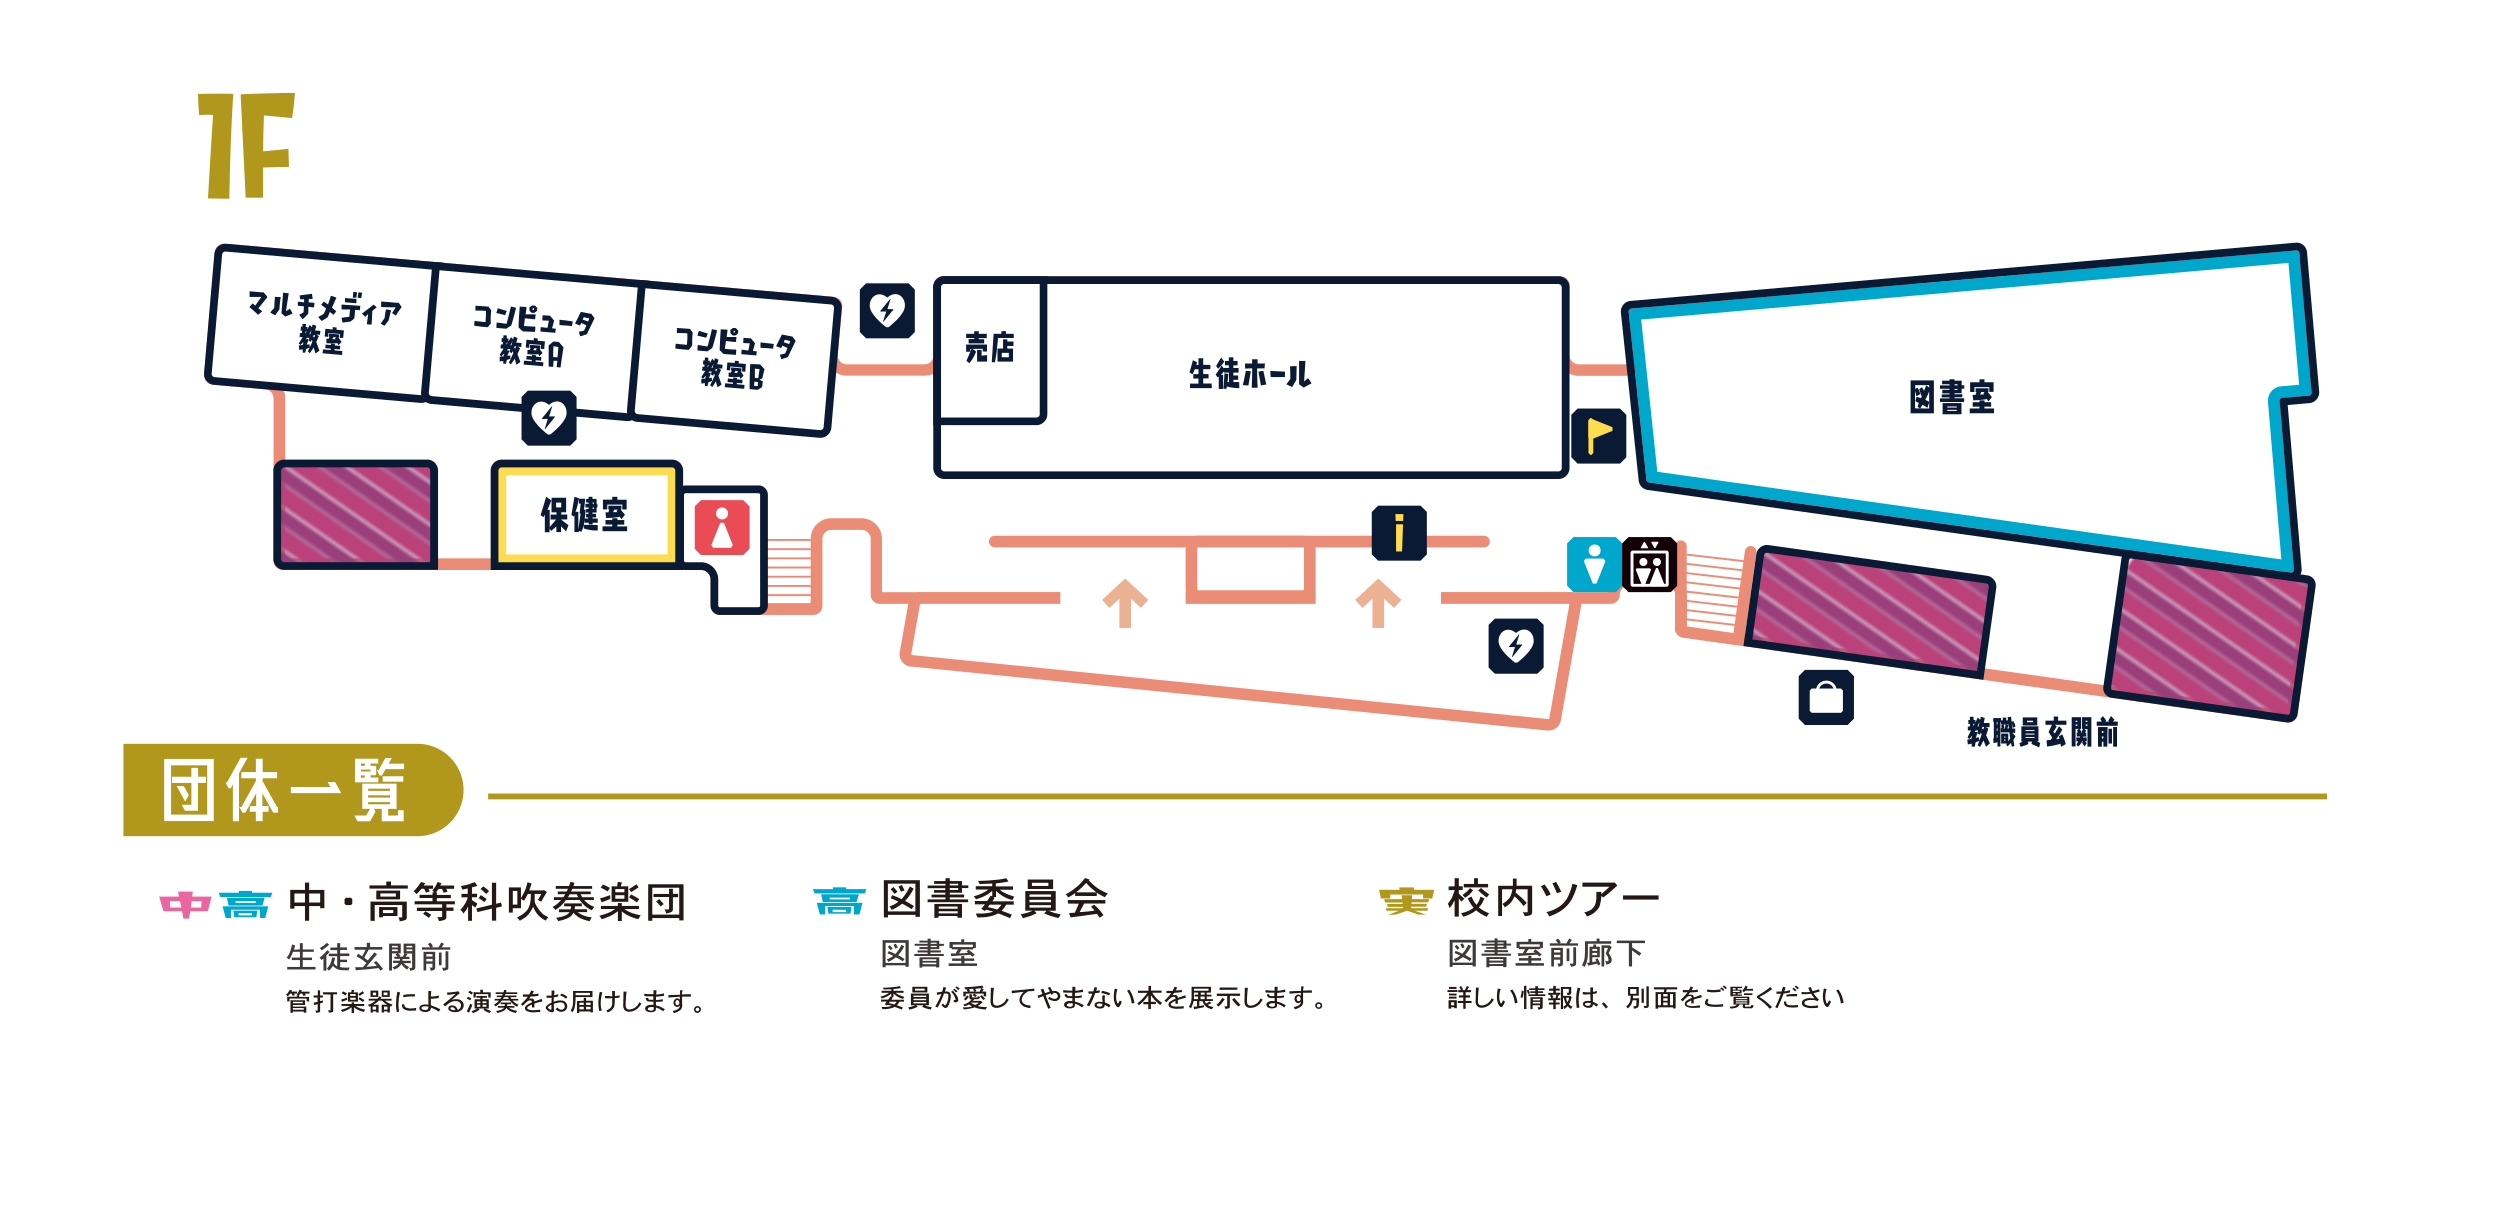 <svg id="レイヤー_1" data-name="レイヤー 1" xmlns="http://www.w3.org/2000/svg" xmlns:xlink="http://www.w3.org/1999/xlink" viewBox="0 0 644.11 315"><defs><style>.cls-1,.cls-10,.cls-12,.cls-13,.cls-25,.cls-27,.cls-28{fill:none;}.cls-2{fill:#bb417a;}.cls-3{fill:#9b3f7b;}.cls-4{fill:#b1981c;}.cls-20,.cls-23,.cls-24,.cls-26,.cls-5{fill:#fff;}.cls-29,.cls-6{fill:#231815;}.cls-7{fill:#3e3a39;}.cls-8{fill:#00a7cd;}.cls-9{fill:#ea66a1;}.cls-10{stroke:#b1981c;stroke-width:1.5px;}.cls-10,.cls-12,.cls-13,.cls-23,.cls-27,.cls-28{stroke-miterlimit:10;}.cls-11{fill:#eb8c76;}.cls-12,.cls-13{stroke:#eb8c76;}.cls-12,.cls-23,.cls-24{stroke-width:0.5px;}.cls-13{stroke-linecap:round;}.cls-13,.cls-27{stroke-width:3px;}.cls-14{fill:url(#新規パターンスウォッチ_11);}.cls-15,.cls-30{fill:#0a1a34;}.cls-16,.cls-21{fill:#ffdb4f;}.cls-17{fill:url(#新規パターンスウォッチ_11-3);}.cls-18{fill:url(#新規パターンスウォッチ_11-5);}.cls-19{fill:#e94c55;}.cls-20,.cls-23,.cls-24,.cls-25,.cls-26,.cls-29,.cls-30{stroke:#fff;}.cls-20,.cls-21,.cls-24,.cls-25,.cls-26,.cls-29,.cls-30{stroke-linejoin:bevel;}.cls-20,.cls-21{stroke-width:1.01px;}.cls-21{stroke:#ffdb4f;}.cls-22{fill:#140107;}.cls-25,.cls-29,.cls-30{stroke-width:0.75px;}.cls-26{stroke-width:0.26px;}.cls-27,.cls-28{stroke:#ecb092;}.cls-28{stroke-width:2.8px;}</style><pattern id="新規パターンスウォッチ_11" data-name="新規パターンスウォッチ 11" width="8.56" height="83.1" patternTransform="matrix(0.57, -0.82, -0.82, -0.57, -59.96, 694.56)" patternUnits="userSpaceOnUse" viewBox="0 0 8.56 83.1"><rect class="cls-1" width="8.56" height="83.1"/><rect class="cls-1" width="8.56" height="83.1"/><rect class="cls-2" width="4.28" height="83.1"/><rect class="cls-3" x="4.28" width="4.28" height="83.1"/></pattern><pattern id="新規パターンスウォッチ_11-3" data-name="新規パターンスウォッチ 11-3" width="8.56" height="83.1" patternTransform="matrix(0.57, -0.82, -0.82, -0.57, -21.66, 669.99)" patternUnits="userSpaceOnUse" viewBox="0 0 8.56 83.1"><rect class="cls-1" width="8.56" height="83.1"/><rect class="cls-1" width="8.56" height="83.1"/><rect class="cls-2" width="4.28" height="83.1"/><rect class="cls-3" x="4.28" width="4.28" height="83.1"/></pattern><pattern id="新規パターンスウォッチ_11-5" data-name="新規パターンスウォッチ 11-5" width="8.56" height="83.1" patternTransform="matrix(0.57, -0.82, -0.82, -0.57, -10.34, 661.57)" patternUnits="userSpaceOnUse" viewBox="0 0 8.56 83.1"><rect class="cls-1" width="8.56" height="83.1"/><rect class="cls-1" width="8.56" height="83.1"/><rect class="cls-2" width="4.28" height="83.1"/><rect class="cls-3" x="4.28" width="4.28" height="83.1"/></pattern></defs><g id="レイヤー_1-2" data-name="レイヤー 1"><path class="cls-4" d="M60.1,24.2q-.8,12.79-1,27c-1.81,0-3.64-.06-5.51-.06q.69-12.31,1.31-21.52a18.52,18.52,0,0,0-3.57.07c-.18-1.81-.29-3.63-.31-5.48Q55.94,24.06,60.1,24.2Z"/><path class="cls-4" d="M75.28,30.44,68,29.74c-.13,3.41-.2,6.49-.2,9.26q3-.27,6.51-.66L74.45,43c-2.4,0-4.63.1-6.69.17v7.75H63.29Q62.6,37.24,62,24.31q2.35-.14,5.84-.23c2.32-.07,4.25-.11,5.8-.14H76C75.86,26,75.6,28.13,75.28,30.44Z"/><rect class="cls-5" x="40.26" y="204.86" width="581.94" height="92.37"/><path class="cls-4" d="M31.8,191.63h75.72a11.91,11.91,0,0,1,11.91,11.91h0a11.91,11.91,0,0,1-11.91,11.91H31.8V191.63Z"/><path class="cls-5" d="M55.07,195.54v16H42.3v-16Zm-11,1.64v12.7h9.32v-12.7Zm7,2.94h2v1.6H51v7.16H47.67l-.84-1.52h2.48v-5.64h-5v-1.6h5v-2.28H51Zm-3.71,2.42,1.3,2.32-.95,1.66-2.2-4Z"/><path class="cls-5" d="M62,195.24h1.8l-2.22,4V211.6H60v-9.5l-.55,1h-.54l-.82-1.48h.38Zm5.65,6,3.71,6.66h.28v1.48H70.4l-2.8-5v3.28h1.6v1.48H67.67v2.42H65.92v-2.42H64.35V207.7H66v-3.3l-2.8,5h-.7l-.84-1.48h.55l3.71-6.66v-.74H62.18v-1.6h3.74v-3.44h1.75v3.44H71.4v1.6H67.67Z"/><path class="cls-5" d="M84.42,201.5h1.91l1.6,2.84h-13v-1.58H85.12Z"/><path class="cls-5" d="M100,210.12h2.54v-1.36H104v2.84H98.35v-3.2h-2l.4.72-1.39,2.48H92.11l-.84-1.48h3.07l1-1.72h-2v-6.5h8.84v6.5H100Zm-2.54-8.56h-6v-6.08h6v1.24h-2v.6h1.45v2.4H95.49v.6h2ZM94,197.32v-.6H93v.6Zm1.45,1.44v-.48H93v.48Zm-2.5,1v.6h1v-.6Zm7.54,4v-.56H94.86v.56Zm-5.65,1.74h5.65v-.58H94.86Zm5.65,1.16H94.86v.56h5.65Zm.44-11.36-.82,1.46h4v1.4H99.33l-.92,1.66h-.59l-.78-1.4h.51l1.72-3.12ZM98.58,200h5.33v1.4H98.6Z"/><path class="cls-6" d="M372.94,255.59v-.51h2.56v.51Zm.27,4.29V257.7h2.13v2.06h-.69v-.26h-.78v.38Zm.1-5.08v-.53h1.95v.53Zm0,1.65V256h1.95v.5Zm0,.84v-.51h1.95v.51Zm1.34,1.73v-.79h-.78V259Zm3.84-4.75-.48.81h1v.56h-1.39v.81h1.12V257h-1.12v.89h1.52v.53h-1.52v1.5H377v-1.5h-1.41v-.53H377V257h-1.12v-.54H377v-.81H375.7v-.56h.69l-.26-.53a1.56,1.56,0,0,0-.16-.28l.48-.23.53.87-.4.17h.83l.53-1.06Z"/><path class="cls-6" d="M384.33,257.17a2.5,2.5,0,0,0,.56.35,9.94,9.94,0,0,1-.88,1.17,3.35,3.35,0,0,1-1,.66,3,3,0,0,1-1.25.28,1.57,1.57,0,0,1-1.25-.48,2.16,2.16,0,0,1-.32-1.38l.08-3.32H381c-.14,1.44-.21,2.53-.21,3.25a1.81,1.81,0,0,0,.16,1,.89.89,0,0,0,.82.35A2.93,2.93,0,0,0,384.33,257.17Z"/><path class="cls-6" d="M387.24,257.7a2,2,0,0,0,.51.35,3.88,3.88,0,0,1-.67,1.27.42.42,0,0,1-.32.13.5.5,0,0,1-.34-.18,2.1,2.1,0,0,1-.51-.89,5.05,5.05,0,0,1-.24-1.54,11.16,11.16,0,0,1,.24-2.16l.72.15a8.68,8.68,0,0,0-.27,1,8.44,8.44,0,0,0-.08,1.12,3.08,3.08,0,0,0,.16,1,1.28,1.28,0,0,0,.24.59h.05a.27.27,0,0,0,.14-.07A5.45,5.45,0,0,0,387.24,257.7Zm1.84-2.49.56-.28a7.3,7.3,0,0,1,.85,1.52,10.25,10.25,0,0,1,.51,1.88l-.69.21a10.59,10.59,0,0,0-.48-2A6.69,6.69,0,0,0,389.08,255.21Z"/><path class="cls-6" d="M392.07,255.24l.51.07a4,4,0,0,1-.08.79,8.56,8.56,0,0,1-.24,1l-.51-.15A9,9,0,0,0,392.07,255.24Zm.59,4.74v-6h.61v6Zm.69-4.82.48-.15a1.47,1.47,0,0,1,.19.4q.08.26.18.54l-.5.12S393.58,255.73,393.35,255.16Zm2.21-.53v-.56h.67v.56h1.71v.43h-1.71v.33h1.33v.43h-1.33v.36h1.92v.43H393.8v-.43h1.76v-.36h-1.28v-.43h1.28v-.33H394v-.43ZM394.31,260v-3.07h3.15v2.49a.6.6,0,0,1-.14.43,1.82,1.82,0,0,1-1,.23,3.83,3.83,0,0,0-.16-.58h.61a.11.11,0,0,0,0-.08V259h-1.9v1Zm2.51-2.26v-.4h-1.9v.4Zm0,.79v-.41h-1.9v.41Z"/><path class="cls-6" d="M400.18,254.7V254h.67v.71h1v.51h-1v.56H402v.51h-.37l-.35.89H402v.5h-1.17v.61h1v.49h-1V260h-.64v-1.19h-1.12v-.49h1.12v-.61H398.9v-.5h.78c-.1-.25-.21-.5-.33-.74l.33-.15h-.78v-.51h1.28v-.56h-1.06v-.51Zm.05,2.26-.42.21h.93l.27-.89h-1.12a4.74,4.74,0,0,1,.34.72Zm3.95-2.18h-1.47v1.8h1.87l.35.3c-.16.61-.28,1-.35,1.19a5.19,5.19,0,0,1-.35.66c.16.16.31.28.43.39a2,2,0,0,0,.53.27,1.73,1.73,0,0,0-.26.28.87.87,0,0,0-.14.31,6.57,6.57,0,0,1-.93-.74,4.65,4.65,0,0,1-.8.74,4.39,4.39,0,0,0-.29-.59,2.51,2.51,0,0,0,.74-.6,5.81,5.81,0,0,1-.4-.92,3.66,3.66,0,0,1-.18-.81h-.22V260h-.56v-5.71h2.67v1.62a.5.5,0,0,1-.16.28,1.93,1.93,0,0,1-.88.18.42.42,0,0,0,0-.31l-.16-.28h.56v-.13A6.31,6.31,0,0,0,404.18,254.78Zm-.32,3.45a3.17,3.17,0,0,0,.4-1.19h-.75A2.93,2.93,0,0,0,403.86,258.23Z"/><path class="cls-6" d="M406.26,255.44l.22-1,.69.23a10.83,10.83,0,0,0-.45,2.77,12.71,12.71,0,0,0,.21,2.13l-.67.16a14.89,14.89,0,0,1-.18-2.11A13.27,13.27,0,0,1,406.26,255.44Zm4.14.13a5.57,5.57,0,0,0,1-.28v.61l-1,.2v2a6.88,6.88,0,0,1,1.36.74l-.42.51c-.31-.24-.61-.45-.91-.64a1.06,1.06,0,0,1-.27.72,1.45,1.45,0,0,1-.93.22,1.62,1.62,0,0,1-1-.3.85.85,0,0,1-.4-.69.7.7,0,0,1,.32-.56,1.84,1.84,0,0,1,1-.22,4.37,4.37,0,0,1,.64.05l-.05-1.75c-.43,0-.81.05-1.15.05a4.2,4.2,0,0,1-.8-.05v-.59c.62,0,1,.08,1.17.08h.78V254.4h.69q0,.32,0,1.17Zm-.56,2.87a4.41,4.41,0,0,0-.72-.08,1.18,1.18,0,0,0-.61.13.23.23,0,0,0-.17.22.32.32,0,0,0,.19.28.94.94,0,0,0,.59.16.8.8,0,0,0,.56-.16.68.68,0,0,0,.16-.55Z"/><path class="cls-6" d="M412.72,258.61l.46-.38a9.52,9.52,0,0,1,1.09,1.2l-.56.43c-.13-.21-.25-.38-.37-.54Z"/><path class="cls-6" d="M419.45,256.53V254.3h2.77v2.23h-1.49v.32a1.93,1.93,0,0,1,0,.34h1.58a13.36,13.36,0,0,1-.14,2,.59.59,0,0,1-.27.43,3,3,0,0,1-.93.28,2.89,2.89,0,0,0-.16-.66h.56a.24.24,0,0,0,.14-.05.69.69,0,0,0,.08-.28c0-.44.05-.84.05-1.2h-1a4.65,4.65,0,0,1-.43,1.2,4.18,4.18,0,0,1-.82.91,3.89,3.89,0,0,0-.43-.48,3.25,3.25,0,0,0,.72-.76,2.55,2.55,0,0,0,.35-.79c0-.22.07-.64.1-1.27Zm2.15-.48v-1.22H420v1.22Zm1.34,2.33v-3.63h.58v3.63Zm1.25.74v-5h.61v5a.52.52,0,0,1-.13.38.76.76,0,0,1-.32.17c-.11,0-.34.05-.69.08a2.31,2.31,0,0,0-.19-.56h.67s.05-.05.05-.07Z"/><path class="cls-6" d="M426.12,254.91v-.54h6v.54h-2.67a2,2,0,0,0-.09.35l-.09.36h2.45v4.21h-.64v-.3h-3.89v.35h-.64v-4.26h2.1a5.62,5.62,0,0,0,.16-.71Zm1.81,4.08V256.1h-.77V259Zm1.71-2.26v-.63h-1.12v.63Zm0,1.12v-.66h-1.12v.66Zm0,1.14v-.71h-1.12V259Zm1.41,0V256.1h-.77V259Z"/><path class="cls-6" d="M435.56,254.14l.69.28-.45.69h.91a6.2,6.2,0,0,1,.72-.16v.59l-1.2.15h-.8l-.4.59.46,0a2,2,0,0,1,.42,0,.59.59,0,0,1,.27.17,1.19,1.19,0,0,1,.16.23,1.67,1.67,0,0,1,.05.31l1.87-.66.21.63-1,.23-1.1.33v1h-.61v-.74a3.43,3.43,0,0,0-1,.53.44.44,0,0,0-.21.36c0,.15.09.27.29.35a3,3,0,0,0,1.33.21A16.34,16.34,0,0,0,438,259v.61c-.82.05-1.36.07-1.63.07a3.62,3.62,0,0,1-1.86-.35.81.81,0,0,1-.43-.74,1,1,0,0,1,.35-.68,6.73,6.73,0,0,1,1.44-.79.55.55,0,0,0-.11-.41.46.46,0,0,0-.32-.1,1.13,1.13,0,0,0-.67.18,10.29,10.29,0,0,0-1.25,1.22l-.48-.43c.35-.32.68-.65,1-1a6.72,6.72,0,0,0,.75-.94,6.32,6.32,0,0,1-1.23,0v-.56h1.59C435.3,254.77,435.44,254.46,435.56,254.14Z"/><path class="cls-6" d="M439.7,257.32l.53.25a1.75,1.75,0,0,0-.29.69c0,.15.09.27.29.35a5.9,5.9,0,0,0,2,.23,12,12,0,0,0,1.7-.13l.05.61-1.22.08a8.42,8.42,0,0,1-1.23,0,7.45,7.45,0,0,1-1.33-.17,1.68,1.68,0,0,1-.75-.41.61.61,0,0,1-.18-.46,1,1,0,0,1,.08-.38C439.47,257.77,439.57,257.56,439.7,257.32Zm3.6-2.41v.63c-.89.09-1.58.13-2.08.13a6.06,6.06,0,0,1-1.46-.21l.16-.55a5.15,5.15,0,0,0,1.3.17,13.16,13.16,0,0,0,2.08-.17Zm-.11-.28.35-.26a3.62,3.62,0,0,1,.72.69l-.35.25a5.13,5.13,0,0,0-.72-.68Zm.64-.49.35-.25c.28.24.53.46.74.66l-.37.3Z"/><path class="cls-6" d="M446.63,258.87v-2.09h4.08v2.09h-1.12v.38a.14.14,0,0,0,.06.12h.05a.71.71,0,0,0,.29,0h.67c.23,0,.36,0,.4-.06a3.57,3.57,0,0,0,.19-.45,1.93,1.93,0,0,0,.56.18,3,3,0,0,1-.24.58.86.86,0,0,1-.22.15,3.11,3.11,0,0,1-.61,0h-1a1,1,0,0,1-.56-.1.33.33,0,0,1-.16-.28v-.61h-.85a1.17,1.17,0,0,1-.4.58,1.53,1.53,0,0,1-.67.31,5.3,5.3,0,0,1-1.25.17,3,3,0,0,0-.21-.5,4.46,4.46,0,0,0,1.41-.16.92.92,0,0,0,.45-.4Zm-.8-2.19v-2.46h3v.36H447.7V255h1v.94h-1v.3h1.09v.33h-2.34v.15Zm1.34-1.72v-.38h-.72V255Zm1.06.63v-.35h-1.78v.35Zm-1.06.61v-.3h-.72v.3Zm3,1.22v-.28h-2.94v.28Zm0,.56v-.28h-2.94v.3Zm0,.56v-.28h-2.94v.28Zm-.16-3.76h1.65v.46h-2l-.34.4-.23-.18-.23-.15a5,5,0,0,0,.48-.66,1.71,1.71,0,0,0,.32-.68l.56.22a.29.29,0,0,1,0,.13c-.08.15-.15.3-.22.46Zm-.67,1.6v-.46h2.16v.46Z"/><path class="cls-6" d="M456.1,254.3l.48.55c-.58.43-1.19.83-1.81,1.2a12.72,12.72,0,0,1-1.31.71.09.09,0,0,0-.1.1c0,.05,0,.09.13.13q.61.38,1.2.81a24.88,24.88,0,0,1,1.87,1.68l-.59.43c-.71-.76-1.24-1.29-1.57-1.58a17.13,17.13,0,0,0-1.47-1.06,1,1,0,0,1-.21-.21.27.27,0,0,1-.06-.17.34.34,0,0,1,.11-.28,1.78,1.78,0,0,1,.48-.33A20.71,20.71,0,0,0,456.1,254.3Z"/><path class="cls-6" d="M459.39,254.22l.66.2-.32,1a3.17,3.17,0,0,0,.8-.15l.67-.18v.61a15.91,15.91,0,0,1-1.68.28c-.09.28-.21.6-.35.94l-.4,1c-.07.13-.34.75-.8,1.85l-.59-.28c.31-.59.57-1.16.8-1.7.13-.31.35-.89.67-1.75H457.7v-.58H459a3.5,3.5,0,0,1,.15-.52C459.22,254.71,459.32,254.46,459.39,254.22Zm.21,3.81h.61a1.28,1.28,0,0,0,.08.58.87.87,0,0,0,.35.28,4.26,4.26,0,0,0,1.23.13,12.44,12.44,0,0,0,1.36-.1v.58c-.49.05-.88.08-1.14.08a7.61,7.61,0,0,1-1.58-.13,1.51,1.51,0,0,1-.56-.33.93.93,0,0,1-.26-.41c0-.23-.07-.47-.09-.71Zm2.21-1.93H463v.59h-1.88a7.46,7.46,0,0,0-.81.1l-.06-.51A13.71,13.71,0,0,1,461.81,256.1Zm1.07-1-.37.33a5.42,5.42,0,0,0-.72-.63l.32-.33.41.32Zm-.48-.86.32-.33c.2.15.45.37.77.64l-.37.33a3.82,3.82,0,0,0-.72-.61Z"/><path class="cls-6" d="M467,255.36q.56-.12,1.65-.48l.19.56a11.11,11.11,0,0,1-1.6.43,6.4,6.4,0,0,0,1.39,1.63l-.35.45a7,7,0,0,0-.88-.3,5,5,0,0,0-.77,0,2.76,2.76,0,0,0-1.44.28.58.58,0,0,0-.3.48.57.57,0,0,0,.3.46,3.27,3.27,0,0,0,1.57.3,13.1,13.1,0,0,0,1.65-.13v.59a12.1,12.1,0,0,1-1.47.1,4.23,4.23,0,0,1-2.18-.43,1,1,0,0,1-.51-.89,1.09,1.09,0,0,1,.53-.89,3.18,3.18,0,0,1,1.74-.36l1,.06a6.85,6.85,0,0,1-.88-1.2,11.88,11.88,0,0,1-1.58.13l-.9,0v-.59a7.59,7.59,0,0,0,1.07.08,7,7,0,0,0,1.12-.08,5.21,5.21,0,0,1-.45-1.09l.66-.15A8.56,8.56,0,0,0,467,255.36Z"/><path class="cls-6" d="M471.24,257.7a2.15,2.15,0,0,0,.5.35,4.27,4.27,0,0,1-.66,1.27.42.42,0,0,1-.32.13.52.52,0,0,1-.35-.18,2.4,2.4,0,0,1-.51-.89,5.05,5.05,0,0,1-.24-1.54,11.16,11.16,0,0,1,.24-2.16l.72.15a8.64,8.64,0,0,0-.26,1,7,7,0,0,0-.08,1.12,2.83,2.83,0,0,0,.16,1,1.28,1.28,0,0,0,.24.59h.05a.21.21,0,0,0,.13-.07A4.59,4.59,0,0,0,471.24,257.7Zm1.83-2.49.56-.28a7.34,7.34,0,0,1,.86,1.52,11.09,11.09,0,0,1,.5,1.88l-.69.21a10.59,10.59,0,0,0-.48-2,6.23,6.23,0,0,0-.75-1.33Z"/><path class="cls-7" d="M373.5,249.14v-7h6.73V249h-.82v-.38h-5.15v.47Zm5.91-1.12v-5.19h-5.15V248Zm-1.94-2a18.16,18.16,0,0,1,1.67,1l-.46.59a6.23,6.23,0,0,0-.88-.56,9.42,9.42,0,0,0-.89-.47,8.31,8.31,0,0,1-.92.63,5.74,5.74,0,0,1-1.05.53,1.7,1.7,0,0,0-.39-.66,5.33,5.33,0,0,0,1.67-.87,13.77,13.77,0,0,0-1.47-.66L375,245a9.23,9.23,0,0,1,1.22.47l.52.28a8.68,8.68,0,0,0,1.54-2.38l.73.38a8.91,8.91,0,0,1-1.54,2.3Zm-1.41-1.72-.56.41-.72-.88.52-.4a7.24,7.24,0,0,1,.76.9Zm.66,0-.46-1,.62-.25.49,1Z"/><path class="cls-7" d="M385.06,242.3v-.53h.78v.53h2.3v.81h1.18v.5h-1.18v.85h-2.3v.34h2.7v.53h-2.7v.38h3.45v.53h-7.58v-.53h3.35v-.38h-2.59v-.53h2.59v-.34h-2.14V244h2.14v-.35h-3.35v-.5h3.35v-.31h-2.14v-.5Zm-2.1,6.91v-2.63h5.18v2.59h-.85v-.28h-3.55v.32Zm4.33-1.72v-.41h-3.55v.41Zm0,.87V248h-3.55v.4Zm.1-5.25v-.31h-1.55v.31Zm0,.85v-.35h-1.55V244Z"/><path class="cls-7" d="M393.76,246.86v-.59h.79v.59h2.52v.63h-2.52v.65h3.24v.66h-7.31v-.66h3.28v-.65h-2.4v-.63Zm0-4.22v-.72h.76v.72h3v1.57h-.65v.34h-3.05l-.66,1c1,0,1.83-.08,2.33-.12l-.43-.35.56-.47c.53.4,1,.84,1.58,1.32l-.59.5-.5-.47-4.92.34-.13-.69h1.28c.17-.29.37-.64.59-1.06h-1.61v-.31h-.59v-1.6Zm2.95,1.28v-.62h-5.18v.62Z"/><path class="cls-7" d="M405,242.14l-.62.91h2.2v.59h-7.29v-.59h2.14a6.57,6.57,0,0,0-.63-.84l.63-.38a4.09,4.09,0,0,1,.39.44,3,3,0,0,1,.3.56l-.4.22h1.87l.69-1.25ZM399.67,249v-4.81h3v4.12a.6.6,0,0,1-.16.44,2.21,2.21,0,0,1-1,.31,1.52,1.52,0,0,0-.1-.47.35.35,0,0,0-.1-.19l-.13-.15h.72a.17.17,0,0,0,.07-.13v-.87h-1.61V249Zm2.33-3.6v-.62h-1.61v.62Zm0,1.25V246h-1.61v.65Zm1.64,1v-3.28h.69v3.28Zm1.71.5v-4.09h.72v4.16a.59.59,0,0,1-.2.53,2.29,2.29,0,0,1-1.11.31c-.13-.37-.23-.64-.3-.78h.85a.12.12,0,0,0,0-.11Z"/><path class="cls-7" d="M411.36,242.49v-.66h.75v.66h3v.65h-6v2a10.55,10.55,0,0,1-.19,2.31,5.58,5.58,0,0,1-.72,1.75,2.61,2.61,0,0,0-.27-.31.38.38,0,0,0-.13-.09l-.23-.13a4.91,4.91,0,0,0,.63-1.47,14.82,14.82,0,0,0,.16-2.4v-2.28Zm-.85,1.43v-.59h.72v.59h.95v2.72h-1.94v1.25c.53-.1.88-.17,1.05-.22,0,0-.11-.22-.26-.56l.62-.19c.16.32.39.83.69,1.54l-.69.28a.61.61,0,0,0,0-.19,1,1,0,0,0-.13-.28l-2.33.53-.3-.72.63-.09v-4.07Zm1,1.07v-.5h-1.25v.5Zm0,1.09v-.56h-1.25v.56Zm1.11-2.5h2l.06-.06.56.5a14,14,0,0,0-.75,1.56,10.13,10.13,0,0,1,.62,1.06,2,2,0,0,1,.13.72,1,1,0,0,1-.26.72,2.65,2.65,0,0,1-1.15.44,1.91,1.91,0,0,0-.1-.53l-.2-.35h.66a.23.23,0,0,0,.16-.06.55.55,0,0,0,.07-.28,2.13,2.13,0,0,0-.07-.44l-.09-.28a1.23,1.23,0,0,0-.14-.25l-.18-.3c-.07-.13-.16-.26-.24-.39l.62-1.43h-1V249h-.69Z"/><path class="cls-7" d="M416.55,243v-.66h7.28V243h-3.34v1.06c1.11.69,1.91,1.21,2.39,1.56l-.52.66-.92-.72-.95-.69V249h-.82v-6Z"/><path class="cls-6" d="M74.7,255l.56.2-.16.28h1.42V256h-.75l.21.4-.58.15a2.81,2.81,0,0,0-.27-.55h-.35c-.23.27-.45.5-.66.71-.14-.14-.28-.28-.43-.41a6.38,6.38,0,0,0,.51-.53Zm2.46,0,.61.15-.16.35h2.13v.5H78.57a.42.42,0,0,1,.09.15l.12.28-.61.15q-.06-.15-.15-.33L77.9,256h-.56l-.37.53h.13v.33h2.53V258H79v-.73H74.6V258H74v-1.19h2.46v-.33h.34l-.37-.2A5.24,5.24,0,0,0,77.16,255Zm-2.32,5.94v-3.23h3.75v1.22H75.45v.41h3.47v1.57h-.65v-.3H75.45v.33ZM78,258.48v-.38H75.45v.38Zm.26,1.68v-.44H75.45v.44Z"/><path class="cls-6" d="M81.88,256.47v-1.32h.59v1.32h.72V257h-.72v.94l.37-.1.35-.1v.56l-.72.23v1.92a.35.35,0,0,1-.14.33,2.46,2.46,0,0,1-.85.16,1.28,1.28,0,0,0-.27-.59h.64a.11.11,0,0,0,0-.08V258.7l-.91.25-.13-.61c.41-.08.75-.16,1-.23V257h-1v-.51Zm1.33-.28v-.53h3.63v.53h-1v4.17c0,.19,0,.3-.1.35a1.92,1.92,0,0,1-1,.18,1.55,1.55,0,0,0-.24-.58h.66a.09.09,0,0,0,0-.07v-4Z"/><path class="cls-6" d="M88,258.68h2.6v-.43h.62v.43h2.61v.49H91.62a4.84,4.84,0,0,0,1.12.6,10.32,10.32,0,0,0,1.35.36l-.37.58a6.1,6.1,0,0,1-1.38-.48,4.52,4.52,0,0,1-1.12-.71V261H90.6v-1.5a6.65,6.65,0,0,1-1,.66,7.78,7.78,0,0,1-1.41.55s-.14-.2-.37-.5l.68-.22.44-.14.58-.25.67-.43H88ZM89.43,257v.59c-.41.17-.84.34-1.31.5l-.24-.55A10.2,10.2,0,0,0,89.43,257ZM88,255.89l.38-.46a10.67,10.67,0,0,1,1,.51l-.35.53C88.7,256.26,88.35,256.07,88,255.89Zm2.62-.86.64.07-.19.59h1.15v2.36H89.64v-2.36h.86Zm-.38,1.57h1.39v-.48H90.2Zm0,1h1.39v-.53H90.2Zm3.23-2.21.32.48-1.12.72-.35-.46q.57-.34,1.11-.75Zm.43,2.26-.38.51a12.29,12.29,0,0,0-1.17-.76l.29-.46,1.22.7Z"/><path class="cls-6" d="M97.73,256.73l.58.23-.29.38h2.88v.48H99.19a3.9,3.9,0,0,0,.83.56,6.43,6.43,0,0,0,1.12.46,3.45,3.45,0,0,0-.35.5l-.34-.15v1.68h-.62v-.31h-.9v.31h-.59v-2h1.41a6,6,0,0,1-.66-.46c-.18-.14-.42-.34-.72-.61h-.78a7.92,7.92,0,0,1-.69.61l-.72.46h1.36v2h-.61v-.3h-.86v.3h-.58v-1.65l-.35.15c-.21-.3-.33-.46-.35-.48a6.76,6.76,0,0,0,1.07-.46,4.55,4.55,0,0,0,.88-.63H95v-.48h2.3C97.39,257.15,97.55,257,97.73,256.73Zm-2.27.12v-1.62h2v1.62Zm1.44-.43v-.68h-.85v.68Zm0,3.71v-.79H96v.79Zm1.46-3.28v-1.62h2.06v1.62Zm1.47-.45v-.69h-1v.69Zm0,3.73v-.79h-.9v.79Z"/><path class="cls-6" d="M102.37,255.51l.69.18c-.17.89-.28,1.44-.32,1.65,0,.52-.08,1-.08,1.37a9.35,9.35,0,0,0,.19,1.9l-.67.15a2.58,2.58,0,0,0-.06-.73,2.58,2.58,0,0,1-.07-.51,5.21,5.21,0,0,1,0-.79A16.59,16.59,0,0,1,102.37,255.51Zm1.2,3.25h.61a.87.87,0,0,0,.3.77,3.15,3.15,0,0,0,1.6.28,6.22,6.22,0,0,0,1.14-.13v.66l-1.2.05a3.33,3.33,0,0,1-2-.41A1.43,1.43,0,0,1,103.57,258.76Zm3.33-2.62v.59H106a12.12,12.12,0,0,0-2.08.21v-.59a11.51,11.51,0,0,1,2.11-.2Z"/><path class="cls-6" d="M111,256.68v.05a6,6,0,0,0,1.12-.05,5.1,5.1,0,0,0,.94-.21v.64a10.19,10.19,0,0,1-1.65.2H111V259l1.28.48,1.18.56-.38.58a3,3,0,0,1-.4-.21,2.2,2.2,0,0,0-.32-.21l-.21-.11-.39-.18a5.1,5.1,0,0,0-.73-.3,1.17,1.17,0,0,1-.32.81,1.88,1.88,0,0,1-1.2.3,1.69,1.69,0,0,1-1.09-.3.87.87,0,0,1-.38-.69.89.89,0,0,1,.4-.66,2.09,2.09,0,0,1,1.2-.28,3.53,3.53,0,0,1,.72.08c0-.57,0-1.12,0-1.62v-1.93h.77A10.94,10.94,0,0,0,111,256.68Zm-.61,2.69a3.47,3.47,0,0,0-.85-.1,1.38,1.38,0,0,0-.72.15.36.36,0,0,0-.22.3.37.37,0,0,0,.22.33,1.1,1.1,0,0,0,.66.16,1,1,0,0,0,.72-.18,1.22,1.22,0,0,0,.2-.66Z"/><path class="cls-6" d="M116.32,257.64c.38-.12.62-.18.72-.2h.56a2.09,2.09,0,0,1,1.36.43,1.46,1.46,0,0,1,.51,1.12,1.55,1.55,0,0,1-.59,1.25,2.34,2.34,0,0,1-1.65.53,2.44,2.44,0,0,1-1.39-.36.7.7,0,0,1-.34-.63.67.67,0,0,1,.26-.51,1.17,1.17,0,0,1,.7-.23,1.62,1.62,0,0,1,.9.28,1.8,1.8,0,0,1,.56.87,1.3,1.3,0,0,0,.62-.46,1.13,1.13,0,0,0,.24-.71,1.09,1.09,0,0,0-.38-.79,1.61,1.61,0,0,0-1.06-.3,2.92,2.92,0,0,0-.83.12,8.46,8.46,0,0,0-.85.43c-.22.16-.54.43-1,.82l-.48-.51c1.39-1.12,2.46-2,3.23-2.77a14.23,14.23,0,0,1-2.16.31l-.06-.61a17.4,17.4,0,0,0,2.88-.33l.4.53a4.83,4.83,0,0,0-.58.43l-.8.67Zm.67,2.62h.37a1.61,1.61,0,0,0-.37-.56.85.85,0,0,0-.51-.2.46.46,0,0,0-.32.1.36.36,0,0,0-.13.23c0,.1.06.18.19.25a1.75,1.75,0,0,0,.78.18Z"/><path class="cls-6" d="M120.25,257.29l.32-.49.88.44-.32.5A4.87,4.87,0,0,0,120.25,257.29Zm.93,1.32c.3.17.48.26.53.28-.14.39-.43,1.05-.87,2l-.59-.3q.34-.66.93-2Zm.67-2.85-.38.49a3.32,3.32,0,0,0-.42-.32,3.26,3.26,0,0,0-.4-.24l.34-.43a4.11,4.11,0,0,1,.86.5Zm.9,1.3v-.46h2.7v.46h-1.12v.4h1.6v2.39h-.88a10.64,10.64,0,0,0,1.52.64,1.14,1.14,0,0,0-.24.25l-.14.25a5.47,5.47,0,0,1-1.62-.81l.26-.33h-1.62l.37.28a6.08,6.08,0,0,1-1.76.89,1.85,1.85,0,0,0-.35-.48l.88-.36.31-.16a3.07,3.07,0,0,1,.31-.17h-.7v-2.39h1.47v-.4Zm1-1.37V255h.67v.66h2V257h-.62v-.86h-3.22V257H122v-1.37Zm0,2.74V258h-.85v.48Zm0,.94v-.51h-.85v.51Zm1.57-.94V258h-1v.48Zm0,.94v-.51h-1v.51Z"/><path class="cls-6" d="M130.41,255.66h2.85v.43h-3a3.17,3.17,0,0,1-.21.41h3v.41H131.5l.24.45h1.79v.43h-1.47a5.32,5.32,0,0,0,.7.64,5.65,5.65,0,0,0,.85.43,2.08,2.08,0,0,0-.37.51,3.92,3.92,0,0,1-1.07-.69,6.77,6.77,0,0,1-.8-.89h-2.08a6.56,6.56,0,0,1-.77.89,7.56,7.56,0,0,1-.85.64,1.88,1.88,0,0,0-.43-.46,5.17,5.17,0,0,0,.69-.46,3.58,3.58,0,0,0,.62-.61h-1.1v-.43h1.44l.16-.24a2.39,2.39,0,0,0,.13-.21H128v-.41h1.36l.18-.41h-1.83v-.43h2a2.13,2.13,0,0,0,.11-.33.85.85,0,0,1,.08-.3l.64.15a2.44,2.44,0,0,0-.1.24A1,1,0,0,1,130.41,255.66ZM129,258.73v-.43h2.69v.43h-1c0,.15,0,.31-.05.46h1.89v.43h-1.44a4,4,0,0,0,2.16.79,4.71,4.71,0,0,0-.32.58,5.51,5.51,0,0,1-1.47-.48,3.56,3.56,0,0,1-1-.81,2,2,0,0,1-.43.56,2.69,2.69,0,0,1-.77.4,5.48,5.48,0,0,1-1.12.31,1.09,1.09,0,0,0-.08-.15l-.24-.36a5.52,5.52,0,0,0,1.39-.33,1.57,1.57,0,0,0,.66-.51h-1.6v-.43H130a2.33,2.33,0,0,0,.08-.46Zm1.92-1.82h-1.07l-.27.45h1.55A1.85,1.85,0,0,1,130.92,256.91Z"/><path class="cls-6" d="M136.87,255.18l.69.28-.45.68h.9l.72-.15v.58l-1.2.16-.8,0-.4.58.45-.05a3.15,3.15,0,0,1,.43.05.56.56,0,0,1,.27.18,1.19,1.19,0,0,1,.16.23,2,2,0,0,0,.05.3l1.87-.66.21.64-1,.23-1.09.33v1h-.62v-.74a3.24,3.24,0,0,0-1,.54.42.42,0,0,0-.22.35q0,.23.3.36a3.17,3.17,0,0,0,1.33.2,14.06,14.06,0,0,0,1.71-.13v.61c-.82,0-1.36.08-1.63.08a3.74,3.74,0,0,1-1.86-.36.79.79,0,0,1-.43-.73.93.93,0,0,1,.35-.69,6.39,6.39,0,0,1,1.43-.78.6.6,0,0,0-.1-.41.46.46,0,0,0-.32-.1,1.22,1.22,0,0,0-.67.17,10.29,10.29,0,0,0-1.25,1.22l-.48-.43a11.8,11.8,0,0,0,1-1,8.59,8.59,0,0,0,.75-.94,8.42,8.42,0,0,1-1.23,0v-.56h1.59A11,11,0,0,0,136.87,255.18Z"/><path class="cls-6" d="M142.68,256.42a5.68,5.68,0,0,0,1.15-.28v.59c-.27.07-.65.15-1.15.25v1.09l1.09-.3h.75a1.64,1.64,0,0,1,1.17.43,1.41,1.41,0,0,1,.45,1.07,1.34,1.34,0,0,1-.42,1,1.54,1.54,0,0,1-1.1.41,1.88,1.88,0,0,1-.74-.15,2,2,0,0,1-.72-.56,3.47,3.47,0,0,0,.45-.41,1.68,1.68,0,0,0,.53.46.93.93,0,0,0,.46.12.85.85,0,0,0,.64-.25.78.78,0,0,0,.26-.61,1,1,0,0,0-.29-.76,1.19,1.19,0,0,0-.85-.25,6.22,6.22,0,0,0-1.66.35v1.12a1.51,1.51,0,0,1,0,.76.47.47,0,0,1-.51.3,1.81,1.81,0,0,1-1.12-.5c-.3-.24-.45-.45-.45-.64a.8.8,0,0,1,.24-.56,5.24,5.24,0,0,1,1.25-.78v-1.25h-1.28v-.56h1.28V255.2h.72v.94C142.78,256.24,142.68,256.34,142.68,256.42Zm-.61,3.56v-1.14a6.16,6.16,0,0,0-.8.53.26.26,0,0,0-.1.2c0,.07.07.17.21.31a1.18,1.18,0,0,0,.53.28.2.2,0,0,0,.14-.06.36.36,0,0,0,0-.1Zm4.13-3.13-.4.49a3.51,3.51,0,0,0-.56-.46l-.9-.43.26-.46a4.57,4.57,0,0,1,.8.31A8.72,8.72,0,0,1,146.2,256.85Z"/><path class="cls-6" d="M147.65,255.33h5v1.55H148.3c0,.88-.06,1.46-.08,1.73a10.83,10.83,0,0,1-.21,1.11,3.8,3.8,0,0,1-.51,1.1,4,4,0,0,0-.48-.44,3.39,3.39,0,0,0,.48-1.06,7.05,7.05,0,0,0,.16-1.2C147.65,257.94,147.65,257,147.65,255.33ZM152,256.4v-.59h-3.71v.59Zm-1.6,1.44v-.76h.6v.76h1.76v3h-.64v-.25h-2.88V261h-.59v-3.08Zm0,1.07v-.58h-1.12v.58Zm0,1.14v-.66h-1.12v.66Zm1.76-1.14v-.58H151v.58Zm0,1.14v-.66H151v.66Z"/><path class="cls-6" d="M154.53,255.53l.67.18a10.18,10.18,0,0,0-.43,2.74,6.17,6.17,0,0,0,.27,1.91l-.64.15a10,10,0,0,1-.24-2.18A14,14,0,0,1,154.53,255.53Zm3.23,1.2-.06-1.4h.73v1.32a8.54,8.54,0,0,0,1.22-.2V257l-.43.07-.48.07h-.34a11.13,11.13,0,0,1-.11,2,2,2,0,0,1-.48.88,3.69,3.69,0,0,1-1.23.84,2.8,2.8,0,0,0-.37-.53,3.24,3.24,0,0,0,.93-.51,1.42,1.42,0,0,0,.4-.51,1.88,1.88,0,0,0,.19-.61v-1.52a14.43,14.43,0,0,1-1.86,0v-.56H157Z"/><path class="cls-6" d="M164.72,258.2a3,3,0,0,0,.56.36,11.05,11.05,0,0,1-.88,1.16,3.35,3.35,0,0,1-1,.66,3.08,3.08,0,0,1-1.26.28,1.57,1.57,0,0,1-1.25-.48,2.2,2.2,0,0,1-.32-1.37l.08-3.33h.77c-.14,1.44-.21,2.52-.21,3.25a1.73,1.73,0,0,0,.16,1,.92.92,0,0,0,.83.36A2.92,2.92,0,0,0,164.72,258.2Z"/><path class="cls-6" d="M169.05,256.22a6.74,6.74,0,0,0,1-.08,4.86,4.86,0,0,0,.55-.1l.49-.1v.64c-.5.06-1.19.14-2.08.22v.84a9.49,9.49,0,0,0,1.76-.2V258l-.93.1H169v.94a9.84,9.84,0,0,1,1.2.38,8.93,8.93,0,0,1,1.09.61l-.43.51-.77-.51a8.68,8.68,0,0,0-1.09-.46,2.8,2.8,0,0,1-.06.71.54.54,0,0,1-.32.31,2,2,0,0,1-.93.2,1.75,1.75,0,0,1-1.09-.28.8.8,0,0,1-.38-.66.79.79,0,0,1,.32-.63,2.08,2.08,0,0,1,1.26-.33,5.29,5.29,0,0,1,.56,0v-.81a6,6,0,0,1-1.52-.11.9.9,0,0,1-.46-.86H167a1.26,1.26,0,0,0,.1.33c0,.06.09.1.22.13a5.57,5.57,0,0,0,1,0v-.87h-1.55a4.27,4.27,0,0,1-.8-.1l.08-.59a6.67,6.67,0,0,0,1,.13h1.31v-1h.77v.25a1.71,1.71,0,0,0,0,.32A2.36,2.36,0,0,0,169.05,256.22Zm-.62,3.53v-.28q-.33,0-.66,0a1.31,1.31,0,0,0-.7.16.44.44,0,0,0-.18.33.3.3,0,0,0,.18.25,1.13,1.13,0,0,0,.67.18.72.72,0,0,0,.53-.15.56.56,0,0,0,.16-.49Z"/><path class="cls-6" d="M175.69,256.22l1.32-.06h1v.61h-2.27v1.88a3,3,0,0,1,0,.73,1.57,1.57,0,0,1-.19.51,1.68,1.68,0,0,1-.66.61,4.38,4.38,0,0,1-1.26.53,2.52,2.52,0,0,0-.32-.58,3.29,3.29,0,0,0,1.42-.51,1.36,1.36,0,0,0,.48-.89,1.72,1.72,0,0,1-.4.31.61.61,0,0,1-.35.07.9.9,0,0,1-.64-.3,1.08,1.08,0,0,1-.29-.76,1.14,1.14,0,0,1,.32-.84.88.88,0,0,1,.64-.31.92.92,0,0,1,.66.36v-.79l-2.94.21v-.61l3-.1v-1.15h.69A2.74,2.74,0,0,0,175.69,256.22Zm-.64,2.08a1.08,1.08,0,0,0-.27-.53.39.39,0,0,0-.54,0l-.07.09a.58.58,0,0,0-.16.43.79.79,0,0,0,.16.51.33.33,0,0,0,.32.18.48.48,0,0,0,.35-.16A.73.73,0,0,0,175.05,258.3Z"/><path class="cls-6" d="M179.69,259.22a.85.85,0,0,1,.64.25.82.82,0,0,1,.06,1.16l-.06.06a.88.88,0,0,1-1.3-1.2l0,0A.85.85,0,0,1,179.69,259.22Zm0,.4a.42.42,0,0,0-.32.13.46.46,0,0,0-.16.33.42.42,0,0,0,.16.33.48.48,0,0,0,.32.13.51.51,0,0,0,.35-.13.42.42,0,0,0,.13-.33.57.57,0,0,0-.13-.33A.45.45,0,0,0,179.69,259.62Z"/><path class="cls-7" d="M77.26,244.61V243H78v1.63h2.85v.59H78v1.5h2.39v.63H78v1.78h3.3v.65H74v-.65h3.28v-1.78h-2.1v-.63h2.1v-1.5H75.49a8,8,0,0,1-1,2c-.13-.1-.25-.21-.36-.31a1,1,0,0,0-.3-.13,7.81,7.81,0,0,0,.53-.75,5.51,5.51,0,0,0,.44-1,14.06,14.06,0,0,0,.46-1.69l.76.22a7.54,7.54,0,0,1-.3,1.13Z"/><path class="cls-7" d="M84.09,246.14v3.94h-.75v-3.16l-.49.44c0-.06-.12-.16-.23-.28l-.3-.32a12.17,12.17,0,0,0,1-.87,11.43,11.43,0,0,0,1-1.09l.59.46A6.84,6.84,0,0,1,84.09,246.14Zm-1.21-1.31-.46-.57.38-.25c.14-.08.33-.2.57-.37s.47-.38.89-.75l.52.53A10.88,10.88,0,0,1,82.88,244.83Zm4-.72V243h.76v1.1h1.77v.65H87.64v.91H90v.66H87.64v.93h1.77v.63H87.64v1.28a4.81,4.81,0,0,0,1,.13h.46a8.34,8.34,0,0,0,1,0q-.22.48-.3.69a17.34,17.34,0,0,1-2.06-.06,2.71,2.71,0,0,1-1-.31,4.42,4.42,0,0,1-1-.78,4.44,4.44,0,0,1-1,1.28,4.42,4.42,0,0,0-.53-.53,6.18,6.18,0,0,0,.92-1.29,6.92,6.92,0,0,0,.43-1.62l.79.16a12.62,12.62,0,0,1-.36,1.34,3.09,3.09,0,0,0,.88.81v-2.62H84.72v-.66h2.16v-.91H85.11v-.65Z"/><path class="cls-7" d="M94.5,244v-1.09h.85V244H98.5v.66H95l-1.15,2.09.92.69.88-1.09A2.89,2.89,0,0,0,96,246l.45-.64.69.5-1.31,1.56-1.41,1.66c1.16-.08,2-.16,2.66-.22a4.23,4.23,0,0,0-.33-.41c-.14-.15-.28-.29-.43-.43l.56-.44c.39.42.62.65.69.72s.42.48,1.12,1.31l-.63.47-.52-.66-2,.22c-.57.06-1.13.12-1.69.16l-2.18.18-.16-.78h2l.89-1.09a14.7,14.7,0,0,0-2.56-1.72l.42-.63a2.18,2.18,0,0,1,.43.22c.15.11.36.24.62.41a14.9,14.9,0,0,0,.86-1.69H91.35V244Z"/><path class="cls-7" d="M100.25,250.05v-6.94h3v2.53h-.69a2.49,2.49,0,0,1,.59.62l-.26.22h.91c.11-.22.24-.51.4-.84H104v-2.53h3v6.12a.73.73,0,0,1-.23.57,3.71,3.71,0,0,1-1.08.31,3.36,3.36,0,0,0-.27-.75h.76a.17.17,0,0,0,0-.1v-3.59h-1.67l.46.22-.49.62h1v.57H103.7v.46h2.13v.6H104a3.61,3.61,0,0,0,1.41,1,4.51,4.51,0,0,0-.49.66,4,4,0,0,1-1.51-1.44,3.21,3.21,0,0,1-.72.84,4,4,0,0,1-1.12.6,2.37,2.37,0,0,0-.46-.63,2.51,2.51,0,0,0,1.64-1.06h-1.47v-.6H103l.07-.46h-1.45v-.57h.79a2.61,2.61,0,0,0-.52-.53l.42-.31H101v4.41Zm2.23-5.94v-.41H101v.41Zm0,.94v-.44H101v.44Zm3.74-.94v-.41h-1.51v.41Zm0,.94v-.44h-1.51v.44Z"/><path class="cls-7" d="M114.4,243.17l-.63.91H116v.59h-7.28v-.59h2.13a8.81,8.81,0,0,0-.62-.85l.62-.37a4.18,4.18,0,0,1,.4.44,4.25,4.25,0,0,1,.29.56l-.39.22H113l.69-1.25Zm-5.28,6.88v-4.82h3v4.13a.6.6,0,0,1-.16.44,2.21,2.21,0,0,1-1,.31,2.46,2.46,0,0,0-.1-.47.5.5,0,0,0-.1-.19l-.13-.15h.72a.16.16,0,0,0,.06-.13v-.87h-1.6v1.75Zm2.32-3.6v-.62h-1.6v.62Zm0,1.25v-.65h-1.6v.65Zm1.65,1v-3.28h.68v3.28Zm1.7.5v-4.09h.72v4.15c0,.28-.06.45-.19.54a2.44,2.44,0,0,1-1.12.31c-.13-.38-.23-.64-.29-.78h.85A.15.15,0,0,0,114.79,249.2Z"/><path class="cls-6" d="M230.2,254.83v.45h2.59v.51h-2a2.5,2.5,0,0,0,.83.53,11.6,11.6,0,0,0,1.38.54,3.27,3.27,0,0,0-.32.5,5,5,0,0,1-1.38-.55,6.4,6.4,0,0,1-1.1-.84v.94h-.45l.24.12a5,5,0,0,1-.35.54h3.26v.51h-1.15a3.59,3.59,0,0,1-.69.91l1.54.58-.26.54c-1-.39-1.57-.63-1.82-.71a4.48,4.48,0,0,1-.85.35c-.43.1-.76.17-1,.2a11.3,11.3,0,0,1-1.3.05l-.24-.55h.69a5.78,5.78,0,0,0,1.17-.1,3,3,0,0,0,.78-.2c-.57-.16-.94-.25-1.1-.28l-.18.2-.54-.33.54-.68H227v-.51h1.86l.54-.82.24.11V256a8.83,8.83,0,0,1-.8.56,6.59,6.59,0,0,1-.75.38l-.93.33a1.38,1.38,0,0,0-.35-.48,5.81,5.81,0,0,0,2.24-1h-1.92v-.51h2.51v-.4l-1.92.07-.24-.48a23.85,23.85,0,0,0,2.69-.15,9.7,9.7,0,0,0,1.6-.26l.35.51C231.81,254.64,231.18,254.72,230.2,254.83Zm.83,3.25h-1.76l-.27.38c.36.06.67.14.95.21l.47.14a3.16,3.16,0,0,0,.58-.73Z"/><path class="cls-6" d="M234.69,259v-3h4.64v3h-1.12l.8.3,1.09.26a6.53,6.53,0,0,0-.35.56c-.3-.07-.74-.19-1.3-.36a3.38,3.38,0,0,1-.44-.18l-.44-.17.37-.41h-1.87l.35.38-.59.27-.32.14c-.53.17-.93.28-1.2.35a2.59,2.59,0,0,0-.34-.58c.28-.05.64-.14,1.06-.26a5.24,5.24,0,0,0,.78-.3Zm.37-3.3v-1.45h3.87v1.45Zm3.57,1.17v-.36h-3.28v.36Zm0,.83v-.38h-3.28v.38Zm0,.82v-.38h-3.28v.38Zm-.4-3.3v-.49h-2.5v.49Z"/><path class="cls-6" d="M243.06,254.29l.72.18-.34,1h.42a1,1,0,0,1,.83.3,1.29,1.29,0,0,1,.27.91,5.94,5.94,0,0,1-.24,1.45,4.77,4.77,0,0,1-.59,1.3.7.7,0,0,1-.53.28.84.84,0,0,1-.43-.16,3.52,3.52,0,0,1-.61-.61,1.64,1.64,0,0,0,.4-.43c.21.34.38.51.5.51s.33-.21.51-.63a4.92,4.92,0,0,0,.37-1.73,1,1,0,0,0-.1-.56.66.66,0,0,0-.43-.13h-.59a22,22,0,0,1-1.65,3.63l-.61-.31c.32-.49.61-1,.88-1.52s.43-.95.72-1.67a8.62,8.62,0,0,0-1.12.25l-.08-.66c.1,0,.57-.06,1.38-.18l.22-.73a.49.49,0,0,1,.06-.28A1.55,1.55,0,0,0,243.06,254.29Zm2.67,3.89a2.62,2.62,0,0,0,0-.56l.35.05a.16.16,0,0,0,.11-.05.29.29,0,0,0,0-.13,3.52,3.52,0,0,0-1.14-1.93l.37-.35a7.59,7.59,0,0,1,1.12,1.34,2.46,2.46,0,0,1,.35,1.09.56.56,0,0,1-.16.44,1.22,1.22,0,0,1-.7.15Zm-.16-3.13.32-.33c.14.11.29.22.44.35l.36.31-.35.33a6.09,6.09,0,0,0-.77-.66Zm.59-.61.32-.33c.3.22.57.44.8.64l-.35.35c-.25-.23-.51-.45-.77-.66Z"/><path class="cls-6" d="M249.76,257v-.83h.64v.76l.08.05a1.55,1.55,0,0,0,.43,0h.45a1.77,1.77,0,0,0,.46,0,.65.65,0,0,0,.1-.36,3.88,3.88,0,0,0,.56.23.65.65,0,0,1-.26.48,1.09,1.09,0,0,1-.64.11H251a5,5,0,0,1-.37.43h2.08l.46.38c-.56.45-.84.69-.86.71l-.18.1-.24.15a9.4,9.4,0,0,0,2.42.26,3.2,3.2,0,0,0-.34.63c-.61-.05-1.15-.12-1.63-.2a7.2,7.2,0,0,1-1.2-.36,12,12,0,0,1-1.31.33c-.48.09-1,.15-1.52.21a2.85,2.85,0,0,0-.26-.56,12.19,12.19,0,0,0,1.33,0,5.67,5.67,0,0,0,1.07-.23,6,6,0,0,1-.8-.51,4.32,4.32,0,0,1-1.1.48l-.4-.4a6.36,6.36,0,0,0,1.2-.51,4.46,4.46,0,0,0,1-.84.63.63,0,0,1-.4-.1A.44.44,0,0,1,249.76,257Zm3.68-2.15-.37.63h1v1.22h-.64V256H251a4.74,4.74,0,0,1,.67.51l-.4.38a1.37,1.37,0,0,0-.29-.24,3.51,3.51,0,0,1-.4-.27L251,256h-2.19v.71h-.61v-1.22h1.17L249,255l.22-.13h-.51l-.27-.51,1.34-.07c1.29-.09,2.41-.2,3.33-.36l.32.51-.59.1Zm-4.29,1.6.48.33a8.24,8.24,0,0,1-.86,1l-.42-.38a7,7,0,0,0,.8-.92Zm.48-1.6.32.48-.32.15H251l-.29-.58.26-.13h-.85a1.66,1.66,0,0,1-.49.11Zm2.53,3.47h-2v.06a8.3,8.3,0,0,0,1.07.55,3.45,3.45,0,0,0,.61-.3,2.79,2.79,0,0,0,.32-.28Zm-.61-3-.4.18h1.25c.14-.3.24-.52.31-.63l.12-.26-1.58.15Zm.93,1.4.43-.33a.69.69,0,0,1,.13.11l.11.11.08.08c.16.16.35.37.58.64l-.45.33a11.1,11.1,0,0,0-.88-.93Z"/><path class="cls-6" d="M259.36,257.21a3,3,0,0,0,.56.36,9.94,9.94,0,0,1-.88,1.17,3.35,3.35,0,0,1-1,.66,3.43,3.43,0,0,1-1.26.27,1.58,1.58,0,0,1-1.25-.48,2.2,2.2,0,0,1-.32-1.37l.08-3.32h.77c-.14,1.44-.21,2.52-.21,3.25a1.81,1.81,0,0,0,.16,1,1,1,0,0,0,.83.35A2.92,2.92,0,0,0,259.36,257.21Z"/><path class="cls-6" d="M266.49,254.7v.61l-1.6.1a6,6,0,0,0-1,.74,3.09,3.09,0,0,0-.45.68,1.52,1.52,0,0,0-.19.69,1.26,1.26,0,0,0,.27.81,1.67,1.67,0,0,0,.72.51,4.06,4.06,0,0,0,1.25.23v.66a6.21,6.21,0,0,1-1.47-.31,2.35,2.35,0,0,1-1-.76,1.58,1.58,0,0,1-.35-1,2.17,2.17,0,0,1,.24-1,3.86,3.86,0,0,1,.85-1.12l-1.2.13-1.86.23-.05-.66Q262.89,255.11,266.49,254.7Z"/><path class="cls-6" d="M271.32,255.79l.08.25-.56.23-.14-.33-1.3.46c.37,1.08.81,2.17,1.3,3.27l-.64.23c-.39-1-.81-2-1.28-3.27l-1.25.51-.24-.61.69-.21.59-.23-.43-1.16.67-.18.21.56a3.93,3.93,0,0,1,.19.58l1.28-.43c-.21-.44-.38-.77-.51-1l.56-.2a7.16,7.16,0,0,1,.56,1.06h.59a1.55,1.55,0,0,1,1.09.38,1.23,1.23,0,0,1,.4.94,1.19,1.19,0,0,1-.37.89,1.42,1.42,0,0,1-1,.38,3.14,3.14,0,0,1-1.82-.64l.4-.43a3,3,0,0,0,.75.41,1.7,1.7,0,0,0,.59.1,1,1,0,0,0,.58-.2.7.7,0,0,0,.22-.51.86.86,0,0,0-.38-.69A1.69,1.69,0,0,0,271.32,255.79Z"/><path class="cls-6" d="M277,255.23a3.73,3.73,0,0,0,1-.07l.55-.11.49-.1v.64l-2.08.23v.83a9.49,9.49,0,0,0,1.76-.2V257l-.94.11h-.85v.94a9.84,9.84,0,0,1,1.2.38,8.93,8.93,0,0,1,1.09.61l-.43.51-.77-.51a8.68,8.68,0,0,0-1.09-.46,2.8,2.8,0,0,1-.06.71.54.54,0,0,1-.32.31,1.78,1.78,0,0,1-.93.2,1.75,1.75,0,0,1-1.09-.28.78.78,0,0,1-.06-1.29,2.08,2.08,0,0,1,1.26-.33,3.53,3.53,0,0,1,.56.05v-.81a6,6,0,0,1-1.52-.11.87.87,0,0,1-.45-.86h.61a1.26,1.26,0,0,0,.1.33c0,.05.09.09.22.12a4.18,4.18,0,0,0,1,0v-.86H274.7a3.58,3.58,0,0,1-.8-.1l.08-.59a4.81,4.81,0,0,0,1,.13c.39,0,.83.05,1.31.05v-1h.77a1,1,0,0,1,0,.25,1.71,1.71,0,0,0,0,.32A1,1,0,0,1,277,255.23Zm-.62,3.53v-.28h-.66a1.43,1.43,0,0,0-.7.15.44.44,0,0,0-.18.33.28.28,0,0,0,.18.25,1.13,1.13,0,0,0,.67.18.72.72,0,0,0,.53-.15.55.55,0,0,0,.19-.48Z"/><path class="cls-6" d="M282.42,255.31a2.83,2.83,0,0,1,.4-.08l.53-.1v.58a11.58,11.58,0,0,1-1.18.18,19.49,19.49,0,0,1-.74,1.88,13.44,13.44,0,0,1-.8,1.5L280,259a17.6,17.6,0,0,0,1.44-3,8.34,8.34,0,0,1-1,0v-.58h1.23a8.38,8.38,0,0,0,.34-1.11l.7.17A7.3,7.3,0,0,0,282.42,255.31Zm2.21,3a4.34,4.34,0,0,1,.48.14l.19.09a1,1,0,0,1,.28.13l.54.28-.37.61a8.43,8.43,0,0,0-1.12-.66,1,1,0,0,1-.27.68,1.56,1.56,0,0,1-1,.26,1.69,1.69,0,0,1-1.06-.33A.67.67,0,0,1,282,259a.75.75,0,0,1,.35-.64,1.48,1.48,0,0,1,1-.25,2.91,2.91,0,0,1,.72.1c-.06-.69-.08-1.07-.08-1.14a3.79,3.79,0,0,1,.05-.64l.67.05a4.15,4.15,0,0,0-.08.79c0,.18,0,.54.05,1.08Zm-.61.36a2.46,2.46,0,0,0-.8-.15.93.93,0,0,0-.46.12c-.12.11-.18.2-.18.28a.39.39,0,0,0,.08.21.55.55,0,0,0,.24.15,1.2,1.2,0,0,0,.42.07.84.84,0,0,0,.59-.17.68.68,0,0,0,.09-.52Zm2-2.79-.27.58a7.09,7.09,0,0,0-1-.38l-1-.25.13-.54a8.56,8.56,0,0,1,1.12.23Z"/><path class="cls-6" d="M288.53,257.75a2,2,0,0,0,.51.35,4.29,4.29,0,0,1-.67,1.27.42.42,0,0,1-.32.13.52.52,0,0,1-.35-.18,2.38,2.38,0,0,1-.5-.89,5.07,5.07,0,0,1-.24-1.55,11.16,11.16,0,0,1,.24-2.16l.72.16a5.92,5.92,0,0,0-.27,1,8.29,8.29,0,0,0-.08,1.11,3.08,3.08,0,0,0,.16,1,1.24,1.24,0,0,0,.24.58h0a.19.19,0,0,0,.14-.08A5.41,5.41,0,0,0,288.53,257.75Zm1.84-2.49.56-.28a7.3,7.3,0,0,1,.85,1.52,12.14,12.14,0,0,1,.51,1.88l-.7.2a9.88,9.88,0,0,0-.48-2A6.12,6.12,0,0,0,290.37,255.26Z"/><path class="cls-6" d="M295.89,255.26V254h.67v1.22h2.72v.56h-2.43a12.71,12.71,0,0,0,1,1.32,8.73,8.73,0,0,0,1.57,1.27,1.54,1.54,0,0,0-.26.25c-.08.11-.15.22-.22.33a10,10,0,0,1-.85-.74l-.17-.17-.19-.17-.17-.16c-.22-.24-.38-.44-.51-.59s-.19-.26-.32-.42a1.71,1.71,0,0,0-.21-.26v1.67h1.28v.59h-1.28V260h-.67v-1.26h-1.28v-.59h1.28v-1.73a14.1,14.1,0,0,1-1.12,1.43A10.53,10.53,0,0,1,293.4,259a2.74,2.74,0,0,0-.4-.5,9.38,9.38,0,0,0,.8-.61c.35-.34.65-.65.88-.92a9.3,9.3,0,0,0,.91-1.16h-2.4v-.56Z"/><path class="cls-6" d="M302.64,254.19l.7.28-.46.69h.91l.72-.15v.59l-1.19.15-.8.05-.41.58H303a.56.56,0,0,1,.27.18.73.73,0,0,1,.16.23,1.59,1.59,0,0,1,.06.3l1.86-.66.21.64-1,.23-1.09.33v1h-.61v-.73a3,3,0,0,0-1,.53.45.45,0,0,0-.21.35c0,.16.1.27.29.36a2.92,2.92,0,0,0,1.34.2,16,16,0,0,0,1.7-.12v.6c-.82.06-1.36.08-1.62.08a3.88,3.88,0,0,1-1.87-.35.81.81,0,0,1-.43-.74,1,1,0,0,1,.35-.69,7.16,7.16,0,0,1,1.44-.78.55.55,0,0,0-.11-.41.46.46,0,0,0-.32-.1,1.12,1.12,0,0,0-.66.18,8.08,8.08,0,0,0-1.26,1.22l-.48-.44a11.8,11.8,0,0,0,1-1,7.46,7.46,0,0,0,.74-.94,8.28,8.28,0,0,1-1.22,0v-.56h1.58A11.12,11.12,0,0,0,302.64,254.19Z"/><path class="cls-6" d="M307,254.24h5v1.5h-1.09v.53h1.2v.48h-1.2v.67h1.57v.48H310.4a2.1,2.1,0,0,0,.35.66l.91-.54.42.44-.93.45a5,5,0,0,0,.64.36,6.11,6.11,0,0,0,.85.18,4.6,4.6,0,0,0-.4.58,5.57,5.57,0,0,1-1.12-.41,2.1,2.1,0,0,1-.77-.68,2.83,2.83,0,0,1-.53-1H309v1.27l1.19-.23v.51l-.44.1-.46.1-1.6.33-.19-.64.51-.06h.4V257.9h-.88a8,8,0,0,1-.69,1.9,1.76,1.76,0,0,0-.3-.24l-.24-.14a4.21,4.21,0,0,0,.51-1.07A5.12,5.12,0,0,0,307,257Zm.56,3.18h1.12v-.67h-.88v-.48h.88v-.53h-1.07v1.14a4.89,4.89,0,0,1,0,.54Zm3.81-2.16v-.54h-3.76v.54Zm-1,2.16v-.67h-1.06v.67Zm0-1.15v-.53h-1v.53Z"/><path class="cls-6" d="M313.93,259.34a3.12,3.12,0,0,0-.53-.43,7.72,7.72,0,0,0,.72-.68c.19-.24.47-.61.82-1.12l.59.36c-.29.4-.55.76-.8,1.06A6.8,6.8,0,0,1,313.93,259.34Zm-.43-2.74V256h6v.58h-2.64v2.8a.39.39,0,0,1-.16.35,3.12,3.12,0,0,1-1,.2,2.55,2.55,0,0,0-.27-.66h.75V256.6Zm.72-1.57v-.59h4.59V255Zm5.39,3.86-.54.43a11.5,11.5,0,0,1-.85-.86,7.7,7.7,0,0,1-.77-.94l.59-.41a8,8,0,0,0,.74.91c.22.22.47.51.83.87Z"/><path class="cls-6" d="M324.79,257.21a2.9,2.9,0,0,0,.55.36,9.85,9.85,0,0,1-.87,1.17,3.7,3.7,0,0,1-1,.66,3.34,3.34,0,0,1-1.25.27,1.61,1.61,0,0,1-1.26-.48,2.2,2.2,0,0,1-.32-1.37l.08-3.32h.78c-.15,1.44-.22,2.52-.22,3.25a1.91,1.91,0,0,0,.16,1,1,1,0,0,0,.83.35A3,3,0,0,0,324.79,257.21Z"/><path class="cls-6" d="M329.11,255.23a3.73,3.73,0,0,0,1-.07l.54-.11.49-.1v.64l-2.08.23v.83a9.49,9.49,0,0,0,1.76-.2V257l-.93.11H329v.94a9.84,9.84,0,0,1,1.2.38,8.93,8.93,0,0,1,1.09.61l-.43.51-.77-.51a8.68,8.68,0,0,0-1.09-.46,3.35,3.35,0,0,1,0,.71.61.61,0,0,1-.32.31,1.9,1.9,0,0,1-.94.2,1.75,1.75,0,0,1-1.09-.28.78.78,0,0,1-.05-1.29,2,2,0,0,1,1.25-.33,3.53,3.53,0,0,1,.56.05v-.81a6,6,0,0,1-1.52-.11.87.87,0,0,1-.45-.86H327a.76.76,0,0,0,.11.33q0,.08.21.12a4.18,4.18,0,0,0,1,0v-.86H326.8a3.58,3.58,0,0,1-.8-.1l.08-.59a5.59,5.59,0,0,0,1,.13c.39,0,.83.05,1.31.05v-1h.78a1,1,0,0,1,0,.25,1.71,1.71,0,0,0,0,.32C329.14,255,329.13,255.08,329.11,255.23Zm-.61,3.53v-.28h-.67a1.37,1.37,0,0,0-.69.15.44.44,0,0,0-.19.33.29.29,0,0,0,.19.25,1.12,1.12,0,0,0,.66.18.81.81,0,0,0,.54-.15A.6.6,0,0,0,328.5,258.76Z"/><path class="cls-6" d="M335.75,255.23l1.32-.06H338v.61h-2.27v1.88a2.24,2.24,0,0,1,0,.73,1.51,1.51,0,0,1-.85,1.12,3.83,3.83,0,0,1-1.25.53,3.28,3.28,0,0,0-.32-.58,3.25,3.25,0,0,0,1.41-.51,1.3,1.3,0,0,0,.48-.89,1.35,1.35,0,0,1-.4.31.62.62,0,0,1-.35.08.88.88,0,0,1-.64-.31,1.13,1.13,0,0,1-.29-.76,1.19,1.19,0,0,1,.32-.84.87.87,0,0,1,.64-.3.89.89,0,0,1,.67.35v-.79l-2.93.21v-.61l3-.1v-1.15h.7A3,3,0,0,0,335.75,255.23Zm-.64,2.08a1.15,1.15,0,0,0-.26-.53.46.46,0,0,0-.27-.13.38.38,0,0,0-.35.18.67.67,0,0,0-.16.43.86.86,0,0,0,.16.51.33.33,0,0,0,.32.18.51.51,0,0,0,.35-.15A.75.75,0,0,0,335.11,257.31Z"/><path class="cls-6" d="M339.76,258.23a.86.86,0,0,1,.66,1.45l0,0a.94.94,0,0,1-1.28,0,.82.82,0,0,1-.06-1.16l.06-.06A.85.85,0,0,1,339.76,258.23Zm0,.4a.48.48,0,0,0-.32.13.42.42,0,0,0-.16.33.37.37,0,0,0,.16.33.42.42,0,0,0,.32.13.43.43,0,0,0,.34-.13.44.44,0,0,0,.14-.33.58.58,0,0,0-.14-.33A.47.47,0,0,0,339.76,258.63Z"/><path class="cls-7" d="M227.4,249.22v-7h6.73v6.87h-.82v-.37h-5.15v.47Zm5.91-1.13V242.9h-5.15v5.19Zm-1.94-2a18,18,0,0,1,1.68,1l-.46.6a7.48,7.48,0,0,0-.89-.57,9.25,9.25,0,0,0-.88-.47,8.31,8.31,0,0,1-.92.63,5.74,5.74,0,0,1-1.05.53,1.86,1.86,0,0,0-.4-.66,4.9,4.9,0,0,0,1.68-.87,13.07,13.07,0,0,0-1.48-.66l.3-.56a9.37,9.37,0,0,1,1.21.47l.52.28a8.66,8.66,0,0,0,1.55-2.37l.72.37a8.32,8.32,0,0,1-1.58,2.31ZM230,244.4l-.56.41-.72-.87.53-.41A7.81,7.81,0,0,1,230,244.4Zm.66,0-.46-1,.62-.25.5,1Z"/><path class="cls-7" d="M239,242.37v-.53h.79v.53H242v.82h1.19v.5H242v.84h-2.29v.34h2.69v.53h-2.69v.38h3.44v.53h-7.58v-.53H239v-.38h-2.59v-.53H239v-.34h-2.13V244H239v-.34h-3.35v-.5H239v-.32h-2.13v-.5Zm-2.1,6.91v-2.63H242v2.6h-.85V249h-3.54v.31Zm4.33-1.72v-.41h-3.54v.41Zm0,.88V248h-3.54v.41Zm.1-5.25v-.32h-1.54v.32Zm0,.84v-.34h-1.54V244Z"/><path class="cls-7" d="M247.66,246.94v-.6h.79v.6H251v.62h-2.52v.66h3.25v.65h-7.32v-.65h3.28v-.66H245.3v-.62Zm0-4.22V242h.76v.72h3v1.56h-.66v.34h-3l-.66,1c1,0,1.83-.08,2.33-.12l-.42-.34.55-.47a20,20,0,0,1,1.58,1.31l-.59.5L250,246l-4.93.34-.13-.68h1.28c.18-.3.37-.65.59-1.07h-1.6v-.31h-.59v-1.59Zm3,1.28v-.63h-5.19V244Z"/><path class="cls-6" d="M374.77,228.34v-2.07h1.08v2.07h1v.94h-1v.95a11.05,11.05,0,0,0,1.44,1.29c-.12.11-.36.37-.72.77-.12-.11-.36-.37-.72-.77v4.64h-1.08V232q-.22.34-.36.6l-.32.6a6.61,6.61,0,0,1-.63.77l-.09-.23a.46.46,0,0,1-.05-.2.15.15,0,0,0,0-.13,3.36,3.36,0,0,0-.32-.51c.42-.57.76-1.06,1-1.46.33-.78.6-1.48.81-2.11h-1.58v-.94Zm6.27,5.45a8.65,8.65,0,0,0,1.22.86,8.47,8.47,0,0,0,1.44.65,3.24,3.24,0,0,0-.36.38.85.85,0,0,1-.09.22,2,2,0,0,0-.14.3,8.74,8.74,0,0,1-2.79-1.68,7.64,7.64,0,0,1-1.4.91,10.09,10.09,0,0,1-1.9.77,10,10,0,0,0-.58-.86c.57-.17,1.23-.4,2-.69a5,5,0,0,0,1.22-.81,6.62,6.62,0,0,1-.81-1.08,11.1,11.1,0,0,1-.68-1.33l1-.43a6.6,6.6,0,0,0,.5,1.12,3.89,3.89,0,0,0,.76,1,5.62,5.62,0,0,0,1-2.11l1,.47c-.36.78-.58,1.25-.67,1.42a9.75,9.75,0,0,1-.76.89Zm-3.57-2.49-.67-.73a13,13,0,0,0,1.17-.9,10.49,10.49,0,0,0,.77-.86l.81.56A7.1,7.1,0,0,1,377.47,231.3Zm2.31-3.56v-1.47h1v1.47h2.62v.9h-6.27v-.9Zm3.92,2.7a5,5,0,0,0-.63.82,19.51,19.51,0,0,1-2.21-1.85l.72-.64a17.11,17.11,0,0,0,2.12,1.67Z"/><path class="cls-6" d="M390.75,226.36v1.85h4v6.44a2.28,2.28,0,0,1-.09.82q0,.17-.36.3a4,4,0,0,1-1.49.26,3.64,3.64,0,0,0-.14-.47,2.25,2.25,0,0,0-.4-.52h1.17a.17.17,0,0,0,.14,0,.25.25,0,0,0,0-.17v-5.76h-2.93l-.14.86,1.49,1.29c.36.34.81.8,1.35,1.37l-.81.82a13.18,13.18,0,0,0-1.08-1.29,11,11,0,0,0-1.26-1.2,8.3,8.3,0,0,1-1,1.67,8.39,8.39,0,0,1-1.49,1.16,3.32,3.32,0,0,0-.63-.9,6.26,6.26,0,0,0,1.85-1.59,5.83,5.83,0,0,0,.72-2.19H387V236h-1v-7.78h3.79v-1.85Z"/><path class="cls-6" d="M397,228.38l.94-.52.91,1.29a13.15,13.15,0,0,1,.67,1.29l-1.08.48-.67-1.29-.23-.39A4,4,0,0,0,397,228.38Zm2.12,7.73-.27-.6a3.1,3.1,0,0,0-.45-.51,9.84,9.84,0,0,0,3.29-1.38,7,7,0,0,0,2.12-2.28,14.34,14.34,0,0,0,1.31-3.65l1.26.35a19,19,0,0,1-1.26,3.35,8.83,8.83,0,0,1-3.58,3.65,13.84,13.84,0,0,1-2.39,1.07Zm.81-8.5,1-.39c.42.72.86,1.56,1.31,2.53l-1.09.39-.45-1c-.19-.48-.43-1-.7-1.53Z"/><path class="cls-6" d="M407.73,227.39h8.07l.14-.08.77.86a5,5,0,0,0-.5.42c-.18.18-.54.49-1.08.95a19.12,19.12,0,0,1-2.12,1.72l-.41-.52a15.13,15.13,0,0,1-.36,2.32,2.69,2.69,0,0,1-.68,1.29,5.39,5.39,0,0,1-1.08,1,6.51,6.51,0,0,1-1.62.77l-.36-.64a2.72,2.72,0,0,0-.37-.39,6.45,6.45,0,0,0,1.54-.56,2.64,2.64,0,0,0,.86-.73,3.24,3.24,0,0,0,.54-1,6.22,6.22,0,0,0,.22-1.29v-1.72h1.26v.56a25.32,25.32,0,0,0,2.12-1.89h-7Z"/><path class="cls-6" d="M427.32,231.77h-9.16V230.7h9.16Z"/><path class="cls-6" d="M78.57,229.28v-1.89h1.08v1.89h3.92V234H82.49v-.56H79.65v3.78H78.57v-3.78H75.86v.68H74.78v-4.85Zm0,3.26v-2.32H75.86v2.32Zm3.92,0v-2.32H79.65v2.32Z"/><path class="cls-6" d="M88.77,232.85v-1.21l.36-.34H90.4l.36.34v1.21l-.36.34H89.13Z"/><path class="cls-6" d="M99.52,228.12v-1h1.22v1h4.33v.82H95.19v-.82Zm-4.06,9.11v-4.94h9.34v4c0,.38-.11.62-.32.73a6.87,6.87,0,0,1-1.49.35,3.52,3.52,0,0,0-.31-1h.76a.24.24,0,0,0,.18-.05.15.15,0,0,0,0-.13v-3H96.54v4.08Zm1.49-5.5v-2.28h6.13v2.28Zm.72,4.6V233.7h4.73V236H98.66v.35ZM102,231v-.82H98V231Zm-.68,4.25v-.77H98.66v.77Z"/><path class="cls-6" d="M109.54,227.56l-.36.6h2.39V229H110.4l.32.64-1,.35a3.23,3.23,0,0,0-.25-.65,2.33,2.33,0,0,0-.2-.34h-.68l-.68.77-.58.6a4.83,4.83,0,0,0-.77-.73,11.87,11.87,0,0,0,1-1.11,11.45,11.45,0,0,0,.9-1.29Zm3.88.6H117V229h-2l.31.73-1,.3a9.88,9.88,0,0,0-.45-1H113l-.68.9h.23v.65h3.61v.81h-3.61v.82h4.65V233H115v.82h1.85v.86H115v1.46a1,1,0,0,1-.23.73,4.45,4.45,0,0,1-1.71.43,2.15,2.15,0,0,0-.41-1h1.08a.26.26,0,0,0,.18-.09.13.13,0,0,0,0-.12v-1.38h-6.5v-.86h6.5V233h-7.08v-.81h4.6v-.82H108.1v-.81h3.34v-.65h.45a2.92,2.92,0,0,0-.5-.43c.42-.57.66-.92.72-1a11.31,11.31,0,0,0,.64-1.25l1,.35C113.59,227.83,113.48,228.05,113.42,228.16ZM109,235.47l.59-.69a17.33,17.33,0,0,1,1.49.9l-.59.82A9.63,9.63,0,0,0,109,235.47Z"/><path class="cls-6" d="M123,228.25l-1.4.38v1.64h1.31v.9H121.6v.73c.6.4,1.07.7,1.4.9l-.5,1a4.09,4.09,0,0,1-.9-.64v4.08h-1v-3.7c-.06.12-.12.25-.2.39s-.13.26-.18.34a.54.54,0,0,1-.11.18l-.18.23-.54.71a2.31,2.31,0,0,0-.37-.6,2.13,2.13,0,0,0-.45-.34A8,8,0,0,0,119.7,233a6.22,6.22,0,0,0,.81-1.8h-1.62v-.9h1.62v-1.38a4.67,4.67,0,0,0-.65.13l-.7.17c-.09-.23-.23-.54-.41-.94a19.79,19.79,0,0,0,2-.43c.18-.06.38-.14.61-.24a5.82,5.82,0,0,1,1-.32Zm3.74,4.85v-5.67h1.09v5.42l1.26-.31.23,1-1.49.35v3.31h-1.09v-3.1L123,235l-.27-.94Zm-3.42-1.72.58-.77c.54.34,1,.69,1.49,1l-.58.82a12.3,12.3,0,0,0-1.54-1.05Zm2.7-1.8-.76.73a15.66,15.66,0,0,0-1.45-1.25l.68-.68a8,8,0,0,1,1.51,1.2Z"/><path class="cls-6" d="M136.36,229.41h3.56l.18-.13.82.56c-.09.08-.59.91-1.49,2.49a8.92,8.92,0,0,0-.86-.47c.36-.58.66-1.09.9-1.55h-1.71v1.89a2.78,2.78,0,0,0,.41,1.08,7.77,7.77,0,0,0,.81,1.24,11.54,11.54,0,0,0,1,1.08c.21.14.63.38,1.27.73a7.67,7.67,0,0,0-.64.86,6.6,6.6,0,0,1-2-1.47,7.62,7.62,0,0,1-1.26-2.1,9.57,9.57,0,0,1-.9,1.59,6.75,6.75,0,0,1-1,1.07c-.42.29-.93.6-1.53.95a5.38,5.38,0,0,0-.72-.86,7.37,7.37,0,0,0,2.48-1.72,4.35,4.35,0,0,0,.81-1.55,10.06,10.06,0,0,0,.27-2.79H136a14.51,14.51,0,0,1-1,1.76l-.77-.51V234h-2.12v1.12h-1v-6.49h3.11v2.79a20.8,20.8,0,0,0,1.08-2.1,12.74,12.74,0,0,0,.59-2l1.08.3C136.66,228.56,136.45,229.18,136.36,229.41Zm-3.07,3.65v-3.52h-1.17v3.52Z"/><path class="cls-6" d="M147.74,228.29h4.82V229h-5.09a3.83,3.83,0,0,1-.37.69h5.1v.69h-2.61l.4.77h3v.73h-2.48a8,8,0,0,0,1.18,1.07,8.46,8.46,0,0,0,1.44.73,3.6,3.6,0,0,0-.63.86,6.9,6.9,0,0,1-1.81-1.16,11.3,11.3,0,0,1-1.35-1.5h-3.52a9.15,9.15,0,0,1-2.75,2.58,2.82,2.82,0,0,0-.72-.78,7.26,7.26,0,0,0,2.21-1.8h-1.85v-.73h2.44c.09-.14.17-.28.27-.41s.15-.24.22-.36H143.7v-.69H146l.32-.69H143.2v-.73h3.43a5.22,5.22,0,0,0,.18-.56c.06-.23.11-.4.14-.51l1.08.25-.16.41C147.83,228,147.79,228.15,147.74,228.29Zm-2.4,5.2v-.73h4.56v.73h-1.76c-.06.57-.09.83-.09.77h3.21V235h-2.44a6.81,6.81,0,0,0,3.65,1.34,6.43,6.43,0,0,0-.54,1,10.75,10.75,0,0,1-2.48-.81,6.33,6.33,0,0,1-1.71-1.38,2.81,2.81,0,0,1-.73.95,4.51,4.51,0,0,1-1.3.69,10.45,10.45,0,0,1-1.9.51,1.26,1.26,0,0,0-.13-.26c-.06-.08-.12-.18-.18-.28l-.23-.32a8.23,8.23,0,0,0,2.35-.56,2.64,2.64,0,0,0,1.12-.86H144v-.73h3a5,5,0,0,0,.14-.77Zm3.25-3.09h-1.8l-.45.77H149a3.36,3.36,0,0,1-.41-.77Z"/><path class="cls-6" d="M154.83,233.4h4.37v-.73h1v.73h4.42v.82h-3.74a9,9,0,0,0,1.89,1,18.67,18.67,0,0,0,2.31.6c-.31.46-.52.79-.64,1a12,12,0,0,1-2.34-.81,7.86,7.86,0,0,1-1.9-1.21v2.49h-1v-2.53a10,10,0,0,1-1.75,1.12,13,13,0,0,1-2.4.94,7.28,7.28,0,0,0-.63-.86l1.15-.36.75-.24,1-.43a12.1,12.1,0,0,0,1.13-.73h-3.61Zm2.39-2.79v1c-.69.29-1.43.57-2.21.86l-.41-1C155.75,231.14,156.62,230.84,157.22,230.61Zm-2.48-1.93.63-.78c.36.15.95.43,1.76.86l-.59.91a15.76,15.76,0,0,0-1.8-1Zm4.42-1.46,1.08.13-.31,1h1.94v4h-4.29v-4H159Zm-.63,2.66h2.34v-.82h-2.34Zm0,1.68h2.34v-.91h-2.34Zm5.46-3.74.54.81-1.9,1.21-.58-.78a22.12,22.12,0,0,0,1.95-1.24Zm.72,3.82-.63.86a22.61,22.61,0,0,0-2-1.29l.5-.77C163.28,230.81,164,231.21,164.71,231.64Z"/><path class="cls-6" d="M167,237.23v-9.41h9.11v9.32H175v-.6h-6.94v.69Zm8-1.59v-6.92h-6.94v6.92Zm-6.63-5.33h4V229h1v1.29h1.35v.86h-1.35v3.14a.73.73,0,0,1-.28.6,3.1,3.1,0,0,1-1.48.43,2.75,2.75,0,0,0-.41-1h1a.26.26,0,0,0,.18-.09V231.1h-4Zm1.85,3.22-1.17-1.29.81-.6,1.13,1.29Z"/><path class="cls-6" d="M227.72,236.36v-9.58H237v9.45h-1.13v-.52h-7.08v.65Zm8.12-1.55v-7.13h-7.08v7.13Zm-2.66-2.7c.51.25,1.28.7,2.3,1.33l-.63.81a11.91,11.91,0,0,0-1.22-.77,10.74,10.74,0,0,0-1.21-.64,13.48,13.48,0,0,1-1.27.86,8.85,8.85,0,0,1-1.44.73,2.47,2.47,0,0,0-.54-.91,6.84,6.84,0,0,0,2.3-1.2,18.82,18.82,0,0,0-2-.9l.4-.78c.18.06.74.28,1.67.65l.72.39a12.2,12.2,0,0,0,2.13-3.27l1,.52A11.7,11.7,0,0,1,233.18,232.11Zm-1.94-2.37-.76.56-1-1.2.72-.56a10,10,0,0,1,1,1.2Zm.9,0-.63-1.37.86-.35.68,1.38Z"/><path class="cls-6" d="M243.61,227v-.73h1.09V227h3.15v1.12h1.63v.68h-1.63V230H244.7v.48h3.7v.73h-3.7v.51h4.73v.73H239v-.73h4.6v-.51H240v-.73h3.56V230h-2.93v-.68h2.93v-.48H239v-.68h4.6v-.43h-2.93V227Zm-2.88,9.5v-3.61h7.12v3.56h-1.17V236h-4.87v.43Zm6-2.37v-.56h-4.87v.56Zm0,1.21v-.56h-4.87v.56Zm.14-7.22v-.43H244.7v.43Zm0,1.16v-.48H244.7v.48Z"/><path class="cls-6" d="M256.57,227.59v.78H261v.86h-3.39a4.6,4.6,0,0,0,1.4.9,16.73,16.73,0,0,0,2.35.9,4.78,4.78,0,0,0-.54.86,9,9,0,0,1-2.35-.94,12.12,12.12,0,0,1-1.85-1.42v1.59h-.77l.41.21c-.24.4-.44.7-.59.9h5.51v.86h-1.94a6.18,6.18,0,0,1-1.18,1.55l2.62,1-.45.9c-1.63-.66-2.65-1.06-3.07-1.2a7.55,7.55,0,0,1-1.44.6c-.72.17-1.28.29-1.67.34-.6.06-1.34.09-2.21.09-.09-.23-.23-.55-.41-1,.48,0,.87,0,1.17,0a10.32,10.32,0,0,0,2-.17,5.4,5.4,0,0,0,1.31-.35l-1.85-.47-.32.34-.9-.56c.51-.63.81-1,.9-1.16h-2.57v-.86h3.16l.9-1.37.41.17v-1.42a12.74,12.74,0,0,1-1.36,1,8.28,8.28,0,0,1-1.26.64l-1.58.56a2.61,2.61,0,0,0-.58-.81,10,10,0,0,0,3.79-1.72H251.4v-.86h4.24v-.69l-3.25.13c-.06-.14-.2-.42-.41-.82,1.52,0,3.05-.1,4.56-.26a15.6,15.6,0,0,0,2.71-.43l.58.86A30.11,30.11,0,0,1,256.57,227.59Zm1.4,5.5h-3l-.45.65c.6.11,1.14.23,1.6.36s.73.21.79.24a4.84,4.84,0,0,0,1.09-1.25Z"/><path class="cls-6" d="M264.16,234.64v-5.07H272v5.07h-1.9c.55.2,1,.37,1.36.52.81.2,1.43.34,1.85.43a8.25,8.25,0,0,0-.59.94c-.51-.11-1.25-.31-2.21-.6l-.74-.3q-.36-.16-.75-.3l.63-.69H266.5l.59.65-1,.45-.54.23c-.91.29-1.58.49-2,.6a5.59,5.59,0,0,0-.59-1c.48-.09,1.08-.23,1.81-.43a12.14,12.14,0,0,0,1.3-.52Zm.63-5.59v-2.44h6.54v2.44Zm6,2v-.6h-5.55v.6Zm0,1.42v-.65h-5.55v.65Zm0,1.37v-.64h-5.55v.64Zm-.68-5.58v-.82h-4.24v.82Z"/><path class="cls-6" d="M279.55,226.22l1.17.39-.18.21a15,15,0,0,0,2.22,2,17.32,17.32,0,0,0,2.7,1.41l-.27.26-.22.22a2,2,0,0,0-.27.47,14.89,14.89,0,0,1-2.13-1.2v.86H277v-.73a12.81,12.81,0,0,1-1.8,1.11,10.06,10.06,0,0,0-.59-.86,10,10,0,0,0,1.62-.94c.57-.43,1.15-.89,1.72-1.38A17.22,17.22,0,0,0,279.55,226.22Zm-4.42,6.57v-.9h9.66v.9h-5.46L278.15,235a36.59,36.59,0,0,0,3.88-.39l-.94-1,.81-.52a15.2,15.2,0,0,1,1.4,1.38,11.54,11.54,0,0,1,1,1.33l-1,.65c-.3-.46-.53-.81-.67-1-.79.12-1.37.2-1.76.24s-.83.11-1.31.19l-2.67.35-1.08.13-.36-1.12,1.49-.09,1-2.32Zm4.74-5.33a20.94,20.94,0,0,1-2.62,2.45h5.23c-.78-.63-1.29-1.06-1.53-1.28a13.06,13.06,0,0,1-1.08-1.17Z"/><path class="cls-4" d="M355.31,229.26h5.26l-.05-.63h3.77v.63h5.21l-.49,2.22h-2.36v-1h-8.44v1H355.8Zm1.29,2.39h4.62l-.09-1h2.72l-.09,1h4.46l-.24.83h-4.3l-.05.37h4l-.16.75h-3.88V234h4.32l-.12.65h-3.3l2.91,1h-1.88l-3-1-2.92,1h-1.9l2.71-1h-3.16L357,234h4.44v-.35h-3.92l-.15-.75h4v-.37H356.9Z"/><path class="cls-8" d="M209.43,229.08h5.19l-.05-.46H218v.46h5.21l-.36,1.12h-13ZM220,233.46h-7.41v2.14h-1.35l-.81-3h11.79l-.79,3H220Zm.7-1.06H212l-.46-2h9.73Zm-7.27,3-.25-1.71h6.19l-.25,1.71Zm5.54-4.13h-5.21v.45H219Zm-4.45,3.1V235H218v-.57Z"/><path class="cls-9" d="M53.55,234.79H49l-.29,1.89H47.26l-.36-1.89H42.13L41,231h5.11l-.24-1.29h3.81L49.53,231h5Zm-7.16-2.6H43.76l.09,1.63h2.86Zm3,0-.24,1.63h2.69l.08-1.63Z"/><path class="cls-8" d="M56.34,230h5.2v-.46h3.4V230h5.21l-.37,1.12h-13Zm10.6,4.38H59.53v2.13H58.15l-.81-3H69.12l-.79,3H67Zm.69-1.06H58.91l-.46-2h9.72Zm-7.27,3-.25-1.71H66.3l-.25,1.71Zm5.55-4.14H60.7v.46h5.16Zm-4.45,3.11v.56h3.47v-.56Z"/><line class="cls-10" x1="125.77" y1="205.2" x2="599.53" y2="205.2"/><path class="cls-5" d="M589.54,184.66,433.84,162.8a.83.83,0,0,1-.71-.82v-8.73a3.85,3.85,0,0,0-3.83-3.83h-9.6a3.85,3.85,0,0,0-3.83,3.83.83.83,0,0,1-.83.83H226.57a.83.83,0,0,1-.83-.83h0v-14.4a3.85,3.85,0,0,0-3.83-3.83H214.2a3.85,3.85,0,0,0-3.83,3.83V156.1a.84.84,0,0,1-.83.84h-24.1a.83.83,0,0,1-.59-.25.83.83,0,0,1-.24-.58v-6.93a3.85,3.85,0,0,0-3.83-3.83h-108a.83.83,0,0,1-.83-.83h0V102.63a3.8,3.8,0,0,0-3.5-3.82L54.8,97.61a.82.82,0,0,1-.75-.9L56.86,65a.84.84,0,0,1,.82-.76l69.92,6.13a.82.82,0,0,1,.75.88v0L126.79,89.2a3.82,3.82,0,0,0,3.46,4.15h0l8,.69h.34a3.81,3.81,0,0,0,3.81-3.5L144,72.65a.83.83,0,0,1,.82-.76L214.73,78a.82.82,0,0,1,.75.9l-1.07,12.27a3.81,3.81,0,0,0,3.46,4.14,2.17,2.17,0,0,0,.36,0h20A3.84,3.84,0,0,0,242,91.5v-18a.83.83,0,0,1,.83-.83H402.1a.83.83,0,0,1,.83.83v18a3.84,3.84,0,0,0,3.84,3.83h11.74a3.82,3.82,0,0,0,3.83-3.83c0-.13,0-.27,0-.4l-1-9.3a.87.87,0,0,1,.19-.62.85.85,0,0,1,.57-.3l69.8-6.1a.86.86,0,0,1,.9.75l1.56,17.88a3.81,3.81,0,0,0,3.82,3.49h.33l18.67-1.63a3.84,3.84,0,0,0,3.48-4.15l-1.57-17.88a.84.84,0,0,1,.76-.9l70.36-6.15a.86.86,0,0,1,.9.75L594,99.66a.84.84,0,0,1-.19.61.81.81,0,0,1-.56.29l-3.71.32A3.84,3.84,0,0,0,586,105h0l3.67,44a3.8,3.8,0,0,0,3.28,3.48l1.07.15a.83.83,0,0,1,.71.93L590.47,184a.84.84,0,0,1-.82.72Z"/><path class="cls-11" d="M58.3,65.82l68.5,6-1.51,17.25a5.33,5.33,0,0,0,4.85,5.77l8,.7h.47a5.29,5.29,0,0,0,5.3-4.87l1.51-17.25,68.51,6-1,11.6a5.33,5.33,0,0,0,4.85,5.77l.46,0h20a5.33,5.33,0,0,0,5.33-5.33h0V74.21H401.43V91.5a5.33,5.33,0,0,0,5.33,5.33H418.5a5.33,5.33,0,0,0,5.33-5.33,5.25,5.25,0,0,0,0-.56l-.91-8.62,68.45-6,1.51,17.21a5.3,5.3,0,0,0,5.31,4.87h.46l18.67-1.63A5.3,5.3,0,0,0,522.14,91v0l-1.5-17.21,69-6,2.75,31.39-3,.27a5.34,5.34,0,0,0-4.85,5.75l3.67,44a5.31,5.31,0,0,0,4.57,4.83l.41.06-4.09,29.06L434.63,161.4v-8.15a5.33,5.33,0,0,0-5.33-5.33h-9.6a5.33,5.33,0,0,0-5.28,4.66H227.24V138.85a5.33,5.33,0,0,0-5.33-5.33H214.2a5.33,5.33,0,0,0-5.33,5.33h0v16.59H186.11v-6.26a5.35,5.35,0,0,0-5.33-5.33H73.49V102.62a5.31,5.31,0,0,0-4.87-5.31l-13-1.13L58.3,65.82m-.61-3.06a2.33,2.33,0,0,0-2.32,2.13L52.59,96.58a2.33,2.33,0,0,0,2.11,2.53h0l13.65,1.19a2.34,2.34,0,0,1,2.13,2.32v41.9a2.33,2.33,0,0,0,2.33,2.33h108a2.33,2.33,0,0,1,2.33,2.33h0v6.93a2.33,2.33,0,0,0,2.33,2.33h24.1a2.34,2.34,0,0,0,2.33-2.34V138.85a2.33,2.33,0,0,1,2.33-2.33H222a2.33,2.33,0,0,1,2.33,2.33h0v14.4a2.33,2.33,0,0,0,2.33,2.33H415a2.33,2.33,0,0,0,2.33-2.33,2.33,2.33,0,0,1,2.33-2.33h9.6a2.33,2.33,0,0,1,2.33,2.33V162a2.33,2.33,0,0,0,2,2.31l155.7,21.85h.32a2.34,2.34,0,0,0,2.31-2l4.27-30.39a2.33,2.33,0,0,0-2-2.63h0l-1.07-.15a2.33,2.33,0,0,1-2-2.11l-3.67-44a2.33,2.33,0,0,1,2.12-2.51l3.71-.33a2.33,2.33,0,0,0,2.12-2.52L592.59,66.8a2.33,2.33,0,0,0-2.32-2.13h-.2l-70.36,6.16a2.33,2.33,0,0,0-2.12,2.52l1.56,17.88a2.32,2.32,0,0,1-2.09,2.53H517L498.37,95.4h-.2a2.33,2.33,0,0,1-2.32-2.13L494.28,75.4A2.33,2.33,0,0,0,492,73.27h-.2L422,79.39a2.34,2.34,0,0,0-2.17,2.5s0,.07,0,.11l1,9.3a2.34,2.34,0,0,1-2.1,2.56h-12a2.33,2.33,0,0,1-2.33-2.33v-18a2.33,2.33,0,0,0-2.33-2.33H242.84a2.33,2.33,0,0,0-2.33,2.33h0v18a2.33,2.33,0,0,1-2.33,2.33h-20a2.33,2.33,0,0,1-2.34-2.32,1.48,1.48,0,0,1,0-.21L217,79a2.33,2.33,0,0,0-2.12-2.52L145,70.4h-.21a2.33,2.33,0,0,0-2.32,2.12l-1.56,17.92a2.34,2.34,0,0,1-2.32,2.13h-.21l-8-.7a2.33,2.33,0,0,1-2.12-2.52l1.57-17.91a2.35,2.35,0,0,0-2.12-2.53L57.89,62.77Z"/><line class="cls-12" x1="196.42" y1="141.49" x2="210.65" y2="141.49"/><line class="cls-12" x1="196.42" y1="143.85" x2="210.65" y2="143.85"/><line class="cls-12" x1="196.42" y1="139.12" x2="210.65" y2="139.12"/><line class="cls-12" x1="196.42" y1="146.22" x2="210.65" y2="146.22"/><line class="cls-12" x1="196.42" y1="148.59" x2="210.65" y2="148.59"/><line class="cls-12" x1="196.42" y1="150.96" x2="210.65" y2="150.96"/><line class="cls-12" x1="196.42" y1="153.33" x2="210.65" y2="153.33"/><line class="cls-12" x1="196.42" y1="155.7" x2="210.65" y2="155.7"/><line class="cls-13" x1="433.07" y1="140.73" x2="433.07" y2="162.12"/><path class="cls-14" d="M73.27,145.85A1.83,1.83,0,0,1,71.43,144V121.25a1.84,1.84,0,0,1,1.84-1.84H110a1.85,1.85,0,0,1,1.83,1.84v24.6Z"/><path class="cls-15" d="M110,120.41a.84.84,0,0,1,.83.84v23.6H73.27a.84.84,0,0,1-.84-.83V121.25a.86.86,0,0,1,.84-.84H110m0-2H73.27a2.84,2.84,0,0,0-2.84,2.84V144a2.85,2.85,0,0,0,2.84,2.83h39.59v-25.6a2.85,2.85,0,0,0-2.83-2.84Z"/><path class="cls-5" d="M128.42,144.86v-23.6a.83.83,0,0,1,.83-.83h43.9a.83.83,0,0,1,.83.83h0v23.6Z"/><path class="cls-16" d="M172,122.43v20.43H130.42V122.43H172m1.17-4h-43.9a2.83,2.83,0,0,0-2.83,2.83h0v25.6H176v-25.6a2.83,2.83,0,0,0-2.83-2.83Z"/><path class="cls-15" d="M173.15,120.43a.83.83,0,0,1,.83.83h0v23.6H128.42v-23.6a.83.83,0,0,1,.83-.83h43.9m0-2h-43.9a2.83,2.83,0,0,0-2.83,2.83h0v25.6H176v-25.6a2.83,2.83,0,0,0-2.83-2.83h0Z"/><path class="cls-5" d="M185.49,157.45a1.46,1.46,0,0,1-1.44-1.44V149.3a3.45,3.45,0,0,0-3.44-3.44h-3.94a1.43,1.43,0,0,1-1.44-1.44h0V127.51a1.46,1.46,0,0,1,1.44-1.44H195.4a1.46,1.46,0,0,1,1.44,1.44V156a1.46,1.46,0,0,1-1.44,1.44Z"/><path class="cls-15" d="M195.4,127.07a.44.44,0,0,1,.44.44h0V156a.44.44,0,0,1-.44.44h-9.91a.44.44,0,0,1-.44-.44h0v-6.7a4.46,4.46,0,0,0-4.44-4.44h-3.94a.44.44,0,0,1-.44-.44h0V127.51a.44.44,0,0,1,.44-.44H195.4m0-2H176.67a2.45,2.45,0,0,0-2.44,2.44v16.91a2.44,2.44,0,0,0,2.44,2.44h3.94a2.44,2.44,0,0,1,2.44,2.44h0V156a2.44,2.44,0,0,0,2.44,2.44h9.91a2.44,2.44,0,0,0,2.44-2.44h0V127.5a2.44,2.44,0,0,0-2.44-2.44h0Z"/><line class="cls-12" x1="434.22" y1="145.24" x2="450.26" y2="147.09"/><line class="cls-12" x1="433.94" y1="147.59" x2="449.98" y2="149.44"/><line class="cls-12" x1="434.49" y1="142.88" x2="450.53" y2="144.74"/><line class="cls-12" x1="433.67" y1="149.94" x2="449.71" y2="151.8"/><line class="cls-12" x1="433.4" y1="152.3" x2="449.44" y2="154.15"/><line class="cls-12" x1="433.13" y1="154.65" x2="449.17" y2="156.5"/><line class="cls-12" x1="432.86" y1="157" x2="448.9" y2="158.86"/><line class="cls-12" x1="432.58" y1="159.36" x2="448.62" y2="161.21"/><path class="cls-5" d="M108.44,102.81l-53.2-4.65A1.87,1.87,0,0,1,54,97.51a1.76,1.76,0,0,1-.42-1.34l2.68-30.69a1.84,1.84,0,0,1,1.82-1.67h.17l55,4.82-2.85,32.51a1.84,1.84,0,0,1-1.82,1.68Z"/><path class="cls-15" d="M58.08,64.81h.08l54,4.73-2.76,31.52a.83.83,0,0,1-.82.76h-.08L55.3,97.17a.9.9,0,0,1-.57-.29.84.84,0,0,1-.19-.61l2.69-30.69a.83.83,0,0,1,.82-.76m0-2a2.84,2.84,0,0,0-2.82,2.58L52.58,96.08a2.83,2.83,0,0,0,2.57,3.07h0l53.2,4.66h.25a2.84,2.84,0,0,0,2.82-2.59l2.93-33.51-56-4.9Z"/><path class="cls-5" d="M161.55,107.46l-50.39-4.41a1.79,1.79,0,0,1-1.25-.65,1.86,1.86,0,0,1-.42-1.34l2.84-32.51,54.05,4.72-2.84,32.52a1.84,1.84,0,0,1-1.83,1.67Z"/><path class="cls-15" d="M113.24,69.63l52.06,4.55-2.76,31.52a.84.84,0,0,1-.83.76h-.07l-50.4-4.41a.77.77,0,0,1-.56-.29.76.76,0,0,1-.19-.61l2.75-31.52m-1.81-2.17L108.49,101a2.84,2.84,0,0,0,2.58,3.07l50.39,4.41h.25a2.81,2.81,0,0,0,2.82-2.58l2.94-33.52-56-4.9Z"/><rect class="cls-5" x="241.45" y="72.21" width="161.92" height="50.24" rx="1.83"/><path class="cls-15" d="M401.54,71.21v2a.84.84,0,0,1,.84.83v46.57a.86.86,0,0,1-.84.84H243.29a.86.86,0,0,1-.84-.84V74a.84.84,0,0,1,.84-.83H401.54v-2m0,0H243.29A2.83,2.83,0,0,0,240.45,74h0v46.57a2.84,2.84,0,0,0,2.84,2.84H401.54a2.84,2.84,0,0,0,2.84-2.84V74a2.83,2.83,0,0,0-2.83-2.83Z"/><line class="cls-13" x1="447.92" y1="164.57" x2="451.06" y2="142.18"/><path class="cls-17" d="M589.58,185.16h-.17l-45.33-6.38a1.49,1.49,0,0,1-1.16-1.75l4.61-32.76a1.52,1.52,0,0,1,1.42-1.38h.17l45.33,6.38a1.49,1.49,0,0,1,1.16,1.75L591,183.77A1.53,1.53,0,0,1,589.58,185.16Z"/><path class="cls-15" d="M549,143.88h0l45.34,6.38c.18,0,.34.3.3.62L590,183.64a.54.54,0,0,1-.45.52h0l-45.34-6.38a.35.35,0,0,1-.2-.14.73.73,0,0,1-.1-.48l4.61-32.76a.54.54,0,0,1,.43-.52m0-2a2.51,2.51,0,0,0-2.41,2.24l-4.61,32.76a2.49,2.49,0,0,0,2,2.88l45.33,6.38h.31a2.52,2.52,0,0,0,2.41-2.25l4.61-32.75a2.48,2.48,0,0,0-2-2.88l-45.33-6.38Z"/><path class="cls-18" d="M450.31,165.6l3.18-22.6a1.86,1.86,0,0,1,1.82-1.58h.26l56.24,7.9a1.84,1.84,0,0,1,1.56,2.07L510.19,174Z"/><path class="cls-15" d="M455.31,142.41h.12l56.24,7.9a.84.84,0,0,1,.71.94l-3,21.63-57.9-8.14,3-21.62a.84.84,0,0,1,.83-.72m0-2a2.84,2.84,0,0,0-2.81,2.44l-3.32,23.61,61.82,8.7,3.32-23.61a2.83,2.83,0,0,0-2.4-3.2h0l-56.25-7.9h-.39Z"/><path class="cls-5" d="M425.63,122.88,421.19,81,591,66.1l3,34.39-6.11.53a2.24,2.24,0,0,0-2,2.41l3.61,42.49Z"/><path class="cls-8" d="M589.6,67.73l2.75,31.39-4.62.41a3.74,3.74,0,0,0-3.4,4l3.45,40.61L427,121.56l-4.16-39.24L589.6,67.73m2.07-3.19h-.07l-171.32,15a.74.74,0,0,0-.67.8h0l4.59,43.3a.71.71,0,0,0,.62.64l165.36,23.26h.11a.72.72,0,0,0,.72-.72v-.07l-3.69-43.45a.73.73,0,0,1,.66-.79h0l6.88-.61a.74.74,0,0,0,.67-.79l-3.15-35.91a.72.72,0,0,0-.72-.67Z"/><path class="cls-15" d="M591.67,64.54a.72.72,0,0,1,.72.67l3.15,35.91a.74.74,0,0,1-.67.79l-6.88.61a.73.73,0,0,0-.67.79h0L591,146.76a.72.72,0,0,1-.65.79h-.18L424.82,124.28a.71.71,0,0,1-.62-.64l-4.59-43.3a.74.74,0,0,1,.66-.81h0l171.32-15h.07m0-2h-.24l-171.33,15a2.71,2.71,0,0,0-1.87,1,2.74,2.74,0,0,0-.61,2l4.59,43.3a2.72,2.72,0,0,0,2.33,2.41L589.91,149.5h.38a2.72,2.72,0,0,0,2-.89,2.76,2.76,0,0,0,.71-2.07l-3.59-42.19,5.63-.49a2.76,2.76,0,0,0,1.85-1,2.71,2.71,0,0,0,.63-2L594.39,65a2.72,2.72,0,0,0-2.72-2.49Z"/><line class="cls-13" x1="256.3" y1="139.53" x2="382.33" y2="139.53"/><path class="cls-5" d="M398.88,186.81,234.81,170.3a1.72,1.72,0,0,1-1.53-1.87c0-.05,0-.09,0-.13l2.26-12.8a1.71,1.71,0,0,1,1.68-1.42H404.12a1.72,1.72,0,0,1,1.69,2l-5.17,29.29a1.71,1.71,0,0,1-1.68,1.42Z"/><path class="cls-11" d="M404.12,155.58a.21.21,0,0,1,.21.21v0l-5.16,29.3a.22.22,0,0,1-.21.18h0l-164-16.5a.21.21,0,0,1-.19-.21s0,0,0,0l2.25-12.8a.22.22,0,0,1,.21-.18H404.12m0-3H237.24a3.21,3.21,0,0,0-3.16,2.65L231.82,168a3.22,3.22,0,0,0,2.59,3.73l.25,0,164,16.49H399a3.21,3.21,0,0,0,3.16-2.66l5.17-29.3a3.22,3.22,0,0,0-2.64-3.72,3.17,3.17,0,0,0-.53,0Z"/><rect class="cls-5" x="273.19" y="146.86" width="32.28" height="13.42"/><rect class="cls-5" x="338.97" y="149.5" width="32.28" height="16.83"/><path class="cls-5" d="M241.45,74a1.85,1.85,0,0,1,1.84-1.83h25.59V106.7a1.84,1.84,0,0,1-1.84,1.84H241.45Z"/><path class="cls-15" d="M267.88,73.21v33.53a.86.86,0,0,1-.84.84H242.45V74a.84.84,0,0,1,.84-.83h24.59m2-2H243.29A2.83,2.83,0,0,0,240.45,74h0v35.54H267a2.84,2.84,0,0,0,2.84-2.84V71.21Z"/><path class="cls-19" d="M191.5,143H180.57L179,141.4V130.47l1.62-1.62H191.5l1.62,1.62V141.4Z"/><circle class="cls-20" cx="186.04" cy="132.29" r="1.04"/><polygon class="cls-20" points="183.74 140.63 188.34 140.63 186.04 134.89 183.74 140.63"/><path class="cls-8" d="M416.31,152.56H405.38l-1.62-1.62V140l1.62-1.62h10.93l1.62,1.62v10.93Z"/><circle class="cls-20" cx="410.85" cy="141.82" r="1.04"/><polygon class="cls-20" points="413.15 144.42 408.54 144.42 410.85 150.16 413.15 144.42"/><path class="cls-15" d="M366,144.46H355.05l-1.62-1.62V131.91l1.62-1.62H366l1.62,1.62v10.93Z"/><path class="cls-16" d="M361.51,134.21h-1.93c0-.65-.05-1.24-.07-1.77h2.07C361.56,133,361.53,133.55,361.51,134.21Zm-.28,7.87h-1.54v-7h1.8Z"/><path class="cls-15" d="M417.39,119.44H406.46l-1.62-1.62V106.88l1.62-1.62h10.93l1.62,1.62v10.94Z"/><polygon class="cls-21" points="409.76 108.33 409.76 112.74 415.26 110.54 409.76 108.33"/><rect class="cls-21" x="409.76" y="108.22" width="0.24" height="8.5"/><path class="cls-15" d="M146.92,114.82H136l-1.63-1.62V102.27l1.63-1.62h10.93l1.62,1.62V113.2Z"/><path class="cls-20" d="M141.45,111.55s3.37-2.53,3.93-4.55-1.41-4.55-3.93-2c-2.45-2.45-4.49,0-3.93,2S141.45,111.55,141.45,111.55Z"/><path class="cls-15" d="M142.18,104.67l-2.58,3.17.06.1h1.61l1-3.23Z"/><path class="cls-15" d="M140.44,110.57,143,107.4l-.05-.11h-1.61l-1,3.23Z"/><path class="cls-22" d="M430.48,152.56H419.55l-1.62-1.62V140l1.62-1.62h10.93l1.63,1.62v10.93Z"/><circle class="cls-23" cx="426.9" cy="144.79" r="0.79"/><polygon class="cls-24" points="425.15 150.8 428.64 150.8 426.9 146.45 425.15 150.8"/><circle class="cls-23" cx="423.41" cy="144.79" r="0.79"/><polygon class="cls-24" points="425.15 146.68 421.67 146.68 423.41 151.03 425.15 146.68"/><rect class="cls-25" x="420.48" y="142.23" width="9.07" height="8.57"/><polygon class="cls-26" points="423.67 139.7 422.85 141.12 424.49 141.12 423.67 139.7"/><polygon class="cls-26" points="426.37 141.12 427.19 139.7 425.55 139.7 426.37 141.12"/><path class="cls-15" d="M498.25,106.49h-6V98h6Zm-3.63-1.24-.59-.53.35-.86-.91-.53.33-1.09c.39.1.76.22,1.12.35l.32-.74L495,102l-.52-1.74.68-.49a2.85,2.85,0,0,1,.54.94l.6-1.41.74.54v-.61h-3.6v1l.59-.37a5.42,5.42,0,0,1,.71,1.68l-1,.56-.34-1.44v4.54Zm2.42,0v-4.42a21.6,21.6,0,0,1-1,2.17l.54.27.37.21.12.07-.46,1.5-1.3-.75-.57.92Z"/><path class="cls-15" d="M506.05,103.57H499.8v-.92h2.48v-.26h-2v-.78h2v-.26h-1.85v-.92h1.85v-.26h-2.46v-.88h2.46V99h-1.91v-.92h1.91v-.37h1.29v.37h1.84v1.18h.66v.88h-.66v1.18h-1.84v.26h2v.78h-2v.26h2.48Zm-.69,3.16H500.5v-2.88h4.86ZM504.15,105v-.27H501.7V105Zm0,.88v-.28H501.7v.28Zm.18-6.55V99h-.76v.26Zm0,1.14v-.26h-.76v.26Z"/><path class="cls-15" d="M513.74,106.48h-6.25v-1.24H510v-.46h-1.75v-1.15H510v-.47h1.29v.47H513v1.15h-1.74v.46h2.48Zm-.12-5.52h-1.1V99.74H508.7V101h-1.11V98.49H510v-.75h1.29v.75h2.36Zm-.42,1.36-.92,1.12-.38-.63a16.37,16.37,0,0,1-3.42.31h-.09l-.16-1.4H509l.22-.69H509v-1h3.31v1h-.19A13.18,13.18,0,0,1,513.2,102.32Zm-2-.7-.18-.3.29-.31h-.88a5.3,5.3,0,0,1-.28.65Z"/><path class="cls-15" d="M512.7,191.52l-1,.86c-.2-.45-.42-1-.65-1.61l-.45.86c-.15.28-.27.48-.35.61l-.12.19-.59-.41,1-2.77c-.07-.24-.13-.44-.17-.6l-.24.63-.66-.3.15-.79H509a4.11,4.11,0,0,1-.24.39h.65v.24a3.84,3.84,0,0,1-.11.54,3.36,3.36,0,0,1-.27.75l.79-.18.16.9a7.4,7.4,0,0,1-1,.44,8.18,8.18,0,0,1-.2,1.1H508v-.79a9.66,9.66,0,0,1-1,.22l-.14-1.22,1.08-.24v-.17l.18-.51H508l-.32.41c-.1.12-.17.22-.22.27l-.07.08-.47-.43.9-1.8H507v-1h.53v-.69h-.4v-1h.4v-.82h.95v.82h.47v.68l.59-1.29.66.55.15-.78,1,.32c-.08.5-.17.94-.25,1.3h1.49v1.08h-1l.69.36a14.81,14.81,0,0,1-.58,1.7Zm-4.3-4.37.31-.68h-.31Zm1.39,0,.22-1.22c-.17.43-.34.84-.53,1.22Zm1.19.78.24-.65h-.44c-.08.25-.14.46-.19.64l.29-.22Z"/><path class="cls-15" d="M519,192.18l-.65.22c-.08-.29-.16-.62-.23-1-.27.29-.56.59-.88.89l-.36-.44.19-.28h-1.48V189h1.83v2l.5-.75c-.07-.43-.14-1-.21-1.55h-2.22v-1.08h.21l-.09-.91.56-.14h-.64V186h-.14v6.34h-.76V191.2a3.86,3.86,0,0,1-1,.25l-.1-1.22h.17V186h-.15v-1h2v.59H516v-.71h.89v.71h.44l-.07-.82.88-.12.16,1.36.43-.24a5.47,5.47,0,0,1,.56,1.4l-.68.36-.3-1.37.16,1.56h.74v1.08h-.62v.42l.15-.22.55.74a5.87,5.87,0,0,1-.55.85Zm-4.37-5.51V186h-.18v.64Zm0,1.65v-.66h-.18v.66Zm0,1.71v-.72h-.18v.75Zm1.92-2.36.17-1h-.48a7.12,7.12,0,0,1,.18.92l-.6.13Zm.15,2.36v-.25h-.38V190Zm0,.78v-.25h-.38v.25Zm.51-3.14h.38c0-.06-.05-.41-.11-1h-.57l.54.21a4.3,4.3,0,0,1-.26.79Z"/><path class="cls-15" d="M525.38,192.56l-2-.9.16-.58h-1.09l.16.6a6.23,6.23,0,0,1-1,.42,5.65,5.65,0,0,1-.8.24h-.28l-.22-.84.83-.47h-.35v-3.9h4.4V191h-.54a4,4,0,0,1,1,.41Zm-.49-5.63h-3.74v-2.1h3.74Zm-.72,1.43v-.24h-2.3v.24Zm0,.9V189h-2.3v.26Zm0,.89v-.25h-2.3v.25Zm-.39-4.08v-.38h-1.53v.38Z"/><path class="cls-15" d="M532.19,191.73l-1.15.7-.2-.82a10.81,10.81,0,0,1-1.48.41c-.57.11-1,.2-1.4.24l-.54.07-.14-1.59,1.12-.14.33-.57-.92-1.43.87-1.86H527v-1.07h2.14v-1.06h1.11v1.06h2.15v1.07h-3l.51.41c-.1.19-.23.4-.37.64l-.38.56-.15.21a3.25,3.25,0,0,1,.41.42l1.08-1.86.86.87a19,19,0,0,1-1.6,2.47l.85-.11-.16-.66.89-.48q.24.57.48,1.2c.15.42.27.75.34,1Z"/><path class="cls-15" d="M538.82,192.37h-1v-4.52H537l.49.41a3.46,3.46,0,0,1-.32.52h.35v1h-.83V190h.95v1h-.47a2.19,2.19,0,0,1,.48.48l-.59.84-.63-.94.24-.38h-.18a6,6,0,0,1-.49.75c-.14.16-.28.32-.43.47l-.15.12-.43-.49.44-.85h-.49v-1h.94v-.26h-.82v-1h.3l-.23-.55.41-.38h-.78v4.52h-1v-7.54h2.43v3h-.39a7.83,7.83,0,0,1,.47.79l-.16.14h.44l-.21-.19.31-.74h-.23v-3h2.41Zm-3.6-6.36v-.32h-.46V186Zm0,1v-.35h-.46V187Zm2.59-1v-.32h-.45V186Zm0,1v-.35h-.45V187Z"/><path class="cls-15" d="M545.61,187h-5.39v-1.08h1.28l-.36-.68.64-.74a7.83,7.83,0,0,1,.86,1.13l-.25.29h1l-.18-.22.65-1.23.9.95a5.5,5.5,0,0,1-.34.5h1.23Zm-2.69,5.38h-1v-1.26h-.38v1.26h-1v-5.06H543Zm-1-3.54v-.48h-.38v.48Zm0,1.42v-.55h-.38v.55Zm2.22,1.3h-.91v-3.81h.91Zm1.3.82h-1v-5.09h1Z"/><path class="cls-15" d="M312.22,100H306.6V98.83h2.18V97.52h-1.34V96.39h1.34V95.14h-.94c-.1.24-.19.46-.29.68l-.22.47-.08.16-.78-.49.89-3.17,1.07.57c-.06.22-.12.44-.2.66h.55V92.31H310V94h1.84v1.12H310v1.25h1.37V97.5H310v1.31h2.18Z"/><path class="cls-15" d="M319.3,100h-.15a12.2,12.2,0,0,1-3.06-.42l-.14.66-.72-.13.25-3.91,1,.13c-.05.73-.12,1.44-.22,2.11h.38V96h-1.27v-.32a9.94,9.94,0,0,1-.81.91h.57v3.62H314V97l-.31.24-.47-.74,1.54-2.3.57.76v-.15h1.27v-.7h-1V93h1v-.94h1.17V93h1.09v1.12h-1.09v.7h1.35V96h-1.35v.73H319v1.12h-1.21v.59h1.47Zm-5.48-5-.49-.73,1.28-2.16.83,1.08a11.06,11.06,0,0,1-.81,1,6,6,0,0,1-.61.62Z"/><path class="cls-15" d="M321.65,99.33l-1.45-.12c.23-.88.5-2.1.79-3.68.16,0,.58.07,1.28.12C322.24,95.92,322,97.14,321.65,99.33Zm4.16-4.41h-1.92c0,.79,0,1.76.05,2.89s.06,1.83.08,2.09h-1.51c.07-2,.11-3.63.11-5l-1.84.07V93.66h1.82v-1.1H324v1.09h1.9C325.86,94.11,325.84,94.53,325.81,94.92Zm-.94,4.4c-.05-.33-.26-1.53-.65-3.6h.23l.5-.09.54-.1c.07.36.33,1.55.77,3.57H326l-.57.1Z"/><path class="cls-15" d="M331.06,95.75v1.4h-3.68l-.09-1.58Z"/><path class="cls-15" d="M334,97.86l-.17.3-.42.73-.5.83-.27-.13-.58-.27-.64-.32.21-.27.4-.54.42-.56c0-.1,0-1.19-.08-3.26l1.71-.05C334.05,95.76,334,96.94,334,97.86Zm1.88,2-.22-.16-.47-.34L334.7,99V93h1.64c-.11,1.67-.23,3.43-.34,5.27l1-.84a15.14,15.14,0,0,1,.92,1.34l-.36.18-.79.42Z"/><path class="cls-15" d="M254.29,90.57H253.2v-.68h-2.65l.95.68c-.16.4-.32.77-.5,1.12a7.25,7.25,0,0,1-.48.86c-.14.22-.28.41-.4.57a2.37,2.37,0,0,1-.29.34l-.1.11-.73-.63,1.3-3H250v.68h-1.08V88.76h5.4Zm-.73-2.09h-4V87.36H251v-.28h-2.07V86H251v-.67h1.17V86h2.06v1.12h-2.06v.28h1.39Zm.76,4.68h-2.58v-3h1.16v1.51a6.18,6.18,0,0,1,1.42-.16Z"/><path class="cls-15" d="M261.21,87.09h-4.1a6.39,6.39,0,0,1-.07,1.06c-.07.44-.11,1.22-.24,2.33a28.74,28.74,0,0,1-.48,2.9l-.8-.08L256,86h2v-.68h1.17V86h2ZM261,93.17h-4V89.79h1.43V87.42h1.1V88h1.59v1.13h-1.59v.68H261Zm-1.08-1.12V90.92H258.1v1.13Z"/><path class="cls-5" d="M211.21,111.8l-47-4.11a1.91,1.91,0,0,1-1.63-2l2.84-32.52,48.8,4.27a1.79,1.79,0,0,1,1.25.65,1.86,1.86,0,0,1,.42,1.34l-2.69,30.68a1.84,1.84,0,0,1-1.82,1.68Z"/><path class="cls-15" d="M166.32,74.27l47.8,4.18a.84.84,0,0,1,.76.91l-2.68,30.69a.84.84,0,0,1-.83.76h-.08l-47-4.11a.84.84,0,0,1-.75-.91l2.75-31.52m-1.81-2.16-2.94,33.51a2.84,2.84,0,0,0,2.58,3.07l47,4.11h.25a2.84,2.84,0,0,0,2.82-2.59l2.68-30.69a2.83,2.83,0,0,0-2.57-3.07h0L164.51,72.1Z"/><path class="cls-15" d="M178.28,89.14l-.83,1a14.62,14.62,0,0,1-1.54-.13l-1.29-.13L174,89.8a8.63,8.63,0,0,1,.1-1.26l1.49.18a10.36,10.36,0,0,1,1,.1H177c0-.48.07-1,.09-1.45s0-.86,0-1.11v-.37l-1.27-.08h-1.42v-1.3c1.27.07,2.41.15,3.4.23a3.62,3.62,0,0,0,.27.41,2.56,2.56,0,0,0,.2.26l.13.16a.57.57,0,0,1,.07.08c-.05.46-.09,1-.12,1.54s0,1,0,1.38A3.37,3.37,0,0,1,178.28,89.14Z"/><path class="cls-15" d="M183.52,89.66l-.61.41-.47.33-.19.12c-1-.07-1.83-.15-2.58-.25.06-.88.1-1.34.1-1.36a8.94,8.94,0,0,1,1.21.16l1,.16h.34c.53-2,.9-3.47,1.1-4.44l.56.13a1.58,1.58,0,0,1,.53.14l.25.07c-.15.62-.32,1.3-.51,2s-.36,1.31-.49,1.75S183.52,89.64,183.52,89.66ZM181.93,87c-1.15-.26-1.9-.44-2.24-.54.17-.61.3-1,.38-1.21l1,.3.87.26a2.64,2.64,0,0,0,.4.12,1.49,1.49,0,0,1-.16.46c-.06.16-.11.3-.16.42A.66.66,0,0,0,181.93,87Z"/><path class="cls-15" d="M186.41,91.2l-1-1c.05-1.46.15-3.25.29-5.36l1.72.1a2.17,2.17,0,0,1,0,.4c-.05.24-.07.52-.11.81s-.07.51-.1.67h2.54a8.61,8.61,0,0,1-.15,1.29c-.39,0-1.24-.11-2.56-.25l-.29,2L188,90l1.16.06h.53a8.59,8.59,0,0,1-.1,1.38Zm3.72-5.3-.21.2-.2.16-.15.11-.09.06h-.7a5,5,0,0,1-.6-.62v-.35a1.41,1.41,0,0,1,0-.29V85l.68-.51.75.05c.18.21.39.43.61.65l-.06.35v.28C190.16,85.89,190.13,85.89,190.13,85.9Zm-1.08-.67-.06.44a1.93,1.93,0,0,0,.34,0l.08-.43h-.36Z"/><path class="cls-15" d="M194.85,91.58,191,91.25l.07-1.17,1.74.23.36-1.86-1.68-.06.06-1.35,1.91.13,1.07,1.25c-.27.9-.45,1.57-.54,2l1,.11Z"/><path class="cls-15" d="M199.34,88.61a1.85,1.85,0,0,1-.07.61,2.12,2.12,0,0,0-.07.46v.16l-1.61-.14-1.24-.08h-.41v-1.4Z"/><path class="cls-15" d="M202.87,89.65q-.65-.33-1.32-.6c-.07.16-.17.37-.31.64-.51-.19-.94-.36-1.28-.51l1.5-3,1.18.24,1.08.21.47.09c.1.16.21.32.34.49s.22.3.31.4l.14.18L204.44,89l-.54,1.11-.43.91c-.13.28-.24.5-.33.68s-.09.2-.14.3l-.53.19-.52.16-.43.13-.23.07a7,7,0,0,1-.32-1.19l.65-.12.51-.13.16-.06c.1-.2.21-.47.35-.79Zm-.66-2.12-.28.65,1.39.47.32-.78Z"/><path class="cls-15" d="M185.9,99.08l-1,.71c-.15-.43-.31-.94-.47-1.54L184,99l-.37.53-.13.18-.52-.44,1.15-2.47a3.4,3.4,0,0,0-.11-.57l-.28.57-.58-.34.2-.71-.62-.05-.25.34h.6v.21a2.56,2.56,0,0,1-.15.5,4,4,0,0,1-.3.67l.74-.11.07.85a7.28,7.28,0,0,1-.93.32,8.68,8.68,0,0,1-.27,1l-.65-.06V98.7l-.91.13V97.68l1-.13v-.16l.21-.45h-.18l-.33.35-.22.24-.08.06-.4-.43,1-1.59-.78-.07.08-1h.49l0-.64h-.37l.09-1h.37l.06-.76.88.08-.06.75h.43l0,.62.64-1.14L184,93l.2-.72.93.38c-.12.46-.24.86-.34,1.18l1.38.13-.09,1-.91-.08.6.39a14.78,14.78,0,0,1-.67,1.53Zm-3.61-4.38.34-.6h-.29Zm1.28.12.3-1.11c-.19.39-.39.75-.59,1.08Zm1,.81.27-.57h-.41c-.09.22-.17.41-.23.57l.29-.17Z"/><path class="cls-15" d="M191.74,100.18l-5-.43.09-1,2,.17v-.36l-1.38-.12.08-.92,1.38.12v-.37l1,.09v.37l1.39.12-.08.92-1.39-.12V99l2,.18Zm.29-4.4-.88-.08.09-1-3.05-.27-.08,1-.88-.07.17-2,1.89.16.05-.59,1,.09-.05.59,1.88.17Zm-.43,1-.81.83-.26-.53a12.64,12.64,0,0,1-2.75,0h-.06V96h.59l.23-.53h-.2l.07-.8,2.64.24-.07.79h-.15a10.27,10.27,0,0,1,.77,1.17Zm-1.55-.7-.12-.25.26-.22-.71-.07a2.42,2.42,0,0,1-.27.5Z"/><path class="cls-15" d="M196.35,99.75c-.37.21-.74.44-1.13.7l-2.09-.21q0-3.43.16-6.42c.82,0,1.68,0,2.57.08.34.38.71.79,1.11,1.2-.21.85-.39,1.64-.55,2.36l-.36.2-.3.15h-.11c.23.13.53.28.89.45C196.45,98.85,196.39,99.33,196.35,99.75Zm-1-1.31-1-.12c0,.47-.06.83-.06,1.1l1,.06a3.65,3.65,0,0,1,0-1Zm0-1c.12-.8.23-1.58.34-2.35l-1.2-.11v2.39Z"/><line class="cls-27" x1="289.9" y1="150.96" x2="289.9" y2="161.79"/><polyline class="cls-28" points="284.89 155.59 289.9 150.96 294.91 155.59"/><line class="cls-27" x1="355.11" y1="150.96" x2="355.11" y2="161.79"/><polyline class="cls-28" points="350.1 155.59 355.11 150.96 360.12 155.59"/><path class="cls-6" d="M476,186.77H465.08l-1.62-1.62V174.22l1.62-1.62H476l1.62,1.62v10.93Z"/><path class="cls-29" d="M470.54,175.75a2.3,2.3,0,0,0-2.31,2.29v0h4.63a2.3,2.3,0,0,0-2.31-2.31Z"/><rect class="cls-20" x="466.77" y="177.91" width="7.54" height="5.24"/><path class="cls-15" d="M476,186.77H465.08l-1.62-1.62V174.22l1.62-1.62H476l1.62,1.62v10.93Z"/><path class="cls-30" d="M470.54,175.75a2.3,2.3,0,0,0-2.31,2.29v0h4.63a2.3,2.3,0,0,0-2.31-2.31Z"/><rect class="cls-20" x="466.77" y="177.91" width="7.54" height="5.24"/><path class="cls-15" d="M234.08,87.17H223.15l-1.62-1.62V74.62L223.15,73h10.93l1.62,1.62V85.55Z"/><path class="cls-20" d="M228.62,83.9s3.37-2.54,3.93-4.55-1.41-4.55-3.93-2c-2.45-2.44-4.5,0-3.94,2S228.62,83.9,228.62,83.9Z"/><path class="cls-15" d="M229.35,77l-2.58,3.17.06.1h1.61l1-3.23Z"/><path class="cls-15" d="M227.61,82.92l2.58-3.17-.06-.11h-1.61l-1,3.23Z"/><path class="cls-15" d="M396.08,173.59H385.15L383.53,172V161l1.62-1.62h10.93l1.63,1.62v11Z"/><path class="cls-20" d="M390.62,170.31s3.37-2.53,3.93-4.54-1.41-4.55-3.93-2c-2.45-2.45-4.49,0-3.93,2S390.62,170.31,390.62,170.31Z"/><path class="cls-15" d="M391.35,163.43l-2.58,3.17.06.11h1.61l1-3.23Z"/><path class="cls-15" d="M389.61,169.33l2.58-3.17-.05-.1h-1.61l-1,3.22Z"/><path class="cls-15" d="M126.48,83.31l-.83,1-1.54-.13L122.82,84l-.64-.07a8.53,8.53,0,0,1,.1-1.25l1.49.18,1,.1h.33c0-.48.07-1,.09-1.45s0-.86,0-1.11v-.3c-.43,0-.85-.07-1.28-.08h-1.42V79a.81.81,0,0,1,0-.22c1.27.06,2.4.14,3.39.23a3.62,3.62,0,0,0,.27.41,2.56,2.56,0,0,0,.2.26l.13.15.07.08c0,.46-.09,1-.12,1.54s0,1,0,1.39A1.78,1.78,0,0,0,126.48,83.31Z"/><path class="cls-15" d="M131.72,83.84l-.61.41-.47.32-.19.13c-1-.07-1.83-.15-2.58-.25.06-.89.1-1.34.1-1.37l1.21.16,1,.16h.34c.54-2,.9-3.46,1.1-4.44l.56.13.54.15.24.07c-.15.62-.32,1.29-.51,2s-.36,1.31-.49,1.76S131.72,83.81,131.72,83.84Zm-1.59-2.66c-1.15-.27-1.89-.45-2.24-.55.17-.6.3-1,.38-1.21l1,.3.87.27.4.12c0,.15-.1.3-.16.46s-.11.3-.16.42A.66.66,0,0,0,130.13,81.18Z"/><path class="cls-15" d="M134.61,85.37c-.31-.33-.63-.66-1-1,0-1.47.15-3.26.29-5.36.54,0,1.11.06,1.72.1v.4a6.36,6.36,0,0,1-.11.8c0,.29-.07.51-.1.67H138a8.74,8.74,0,0,1-.15,1.3L135.24,82,135,84l1.24.07,1.16.07h.53q0,.38-.09,1.38Zm3.73-5.29-.22.19-.19.16-.16.12-.09.06H137a5,5,0,0,1-.6-.62v-.35a1.5,1.5,0,0,1,0-.3v-.12l.68-.51h.75c.18.21.39.43.61.64a.76.76,0,0,1-.06.36c-.06.12,0,.21,0,.27A.34.34,0,0,0,138.34,80.08Zm-1.09-.68-.06.45h.34l.08-.43h-.36Z"/><path class="cls-15" d="M143.05,85.75l-3.81-.33.07-1.16,1.74.22.36-1.85-1.68-.07.07-1.34,1.9.12,1.07,1.25c-.27.9-.45,1.58-.54,2l1,.11Z"/><path class="cls-15" d="M147.54,82.79a1.79,1.79,0,0,1-.07.6,2,2,0,0,0-.07.47V84l-1.61-.14a11.74,11.74,0,0,1-1.24-.09h-.41v-1.4Z"/><path class="cls-15" d="M151.07,83.83a13.12,13.12,0,0,0-1.32-.61c-.07.16-.17.37-.31.64-.51-.18-.94-.35-1.28-.51l1.5-3,1.18.23,1.08.21.47.09a5.36,5.36,0,0,0,.34.49c.12.17.22.3.31.41l.14.18-.54,1.17c-.2.4-.37.78-.54,1.11l-.43.91c-.13.27-.24.5-.33.67s-.13.27-.14.29l-.53.18-.52.17-.43.13-.22.06a6,6,0,0,1-.33-1.19l.65-.12.51-.12.16-.06c.1-.21.22-.47.35-.8Zm-.66-2.12-.28.64,1.39.48.32-.78Z"/><path class="cls-15" d="M134.08,93.25l-1,.72c-.15-.43-.31-1-.47-1.54-.16.25-.32.51-.49.75l-.37.54-.12.17-.52-.43L132.24,91c-.05-.22-.08-.41-.11-.56l-.28.56-.57-.33.19-.72-.62,0s-.09.14-.24.34h.6v.22A2.52,2.52,0,0,1,131,91a2.72,2.72,0,0,1-.31.67l.75-.1.07.84a5.15,5.15,0,0,1-.93.33,7.08,7.08,0,0,1-.28,1l-.64-.06V93c-.23,0-.53.09-.92.13V91.93l1-.13v-.15l.2-.46h-.18l-.32.35-.23.23-.07.07-.4-.44,1-1.58-.79-.07.09-1h.48l.06-.63h-.37l.08-1h.37l.07-.76.88.08-.07.76H131l0,.8.65-1.14.57.56.19-.71.93.38c-.12.46-.23.85-.34,1.18l1.38.12-.08,1-.92-.08.6.39a13.68,13.68,0,0,1-.66,1.52Zm-3.62-4.38.34-.6h-.28Zm1.28.12.31-1.1c-.19.38-.39.74-.59,1.08Zm1,.82.27-.58h-.41c-.08.23-.16.42-.22.58l.29-.18Z"/><path class="cls-15" d="M139.92,94.36l-5-.44.08-1,2,.17v-.37l-1.39-.12.08-.92,1.39.12v-.37l1,.09v.37l1.39.13-.08.91L138,92.81v.37l2,.17Zm.29-4.41-.88-.08.09-1-3-.26-.09,1-.87-.08.17-2,1.89.17,0-.6,1,.09,0,.6,1.88.16Zm-.43,1-.82.82-.25-.52a14,14,0,0,1-2.75,0h-.07V90.17h.6l.22-.54h-.19l.07-.8,2.64.23-.07.8H139A11.45,11.45,0,0,1,139.78,91Zm-1.55-.7-.12-.25.25-.23-.7-.06a4.82,4.82,0,0,1-.27.5Z"/><path class="cls-15" d="M144.42,94.68l-1-.09c.06-.57.12-1.11.18-1.64h-1c0,.55-.06,1.08-.07,1.57l-1.17-.07V89a13.22,13.22,0,0,1,1.24-1c.45,0,.91.08,1.39.11l1.19,1.37C144.89,91.32,144.64,93.05,144.42,94.68Zm-.78-2.61q.13-1.41.21-2.67l-1.26-.2c-.05,1-.07,1.93-.07,2.79Z"/><path class="cls-15" d="M66.54,79.43a10.84,10.84,0,0,1,1,.79c-.29.27-.64.57-1.06.9a23.76,23.76,0,0,0-2.24-2l.17-.19c.09-.12.21-.24.34-.39a4.28,4.28,0,0,1,.37-.37l.63.59.75-1.07c.26-.37.47-.66.61-.87l.2-.31h-3V75.05l1.59.14,1.42.12h.58a14,14,0,0,1,1,1.23l-.37.47c-.24.29-.54.67-.9,1.13Z"/><path class="cls-15" d="M72,79.69l-.18.25-.43.61-.51.7-.23-.14-.48-.28-.54-.33.2-.23.39-.45.42-.46c0-.09.08-1,.18-2.89l1.52.09A21.75,21.75,0,0,0,72,79.69Zm1.51,1.89-.18-.15-.39-.34-.43-.38c.12-1.31.26-3.07.43-5.3.25,0,.73.09,1.45.15-.23,1.47-.47,3-.71,4.64.33-.23.65-.45,1-.67.21.33.45.75.71,1.26l-.33.14-.74.31Z"/><path class="cls-15" d="M77.11,81.08h0l.57-.3.4-.23.13-.08.1-1.54-.7-.08-.6-.06h-.27V77.72l1.61.17V77.1c-.63,0-1,.06-1,0a.94.94,0,0,0-.07-.39c-.07-.14,0-.28-.06-.4a.2.2,0,0,1,0-.2l3.17-.42c0,.25.1.68.17,1.32h-1a4.49,4.49,0,0,1-.06.89c.83.07,1.34.1,1.53.11a8.16,8.16,0,0,1-.17,1.21l-1.42-.17v1.73A14.08,14.08,0,0,1,78,82.23c-.25-.29-.48-.55-.67-.8l-.21-.28h0Z"/><path class="cls-15" d="M85.89,81.11,85,80.36l-.58,1.39-.7.44c-.25.16-.45.29-.6.37l-.22.14q-.23-.23-.45-.48l-.35-.41-.1-.16,1.37-.75c.11-.2.22-.42.33-.64a5.16,5.16,0,0,0,.24-.56c0-.14.08-.21.07-.22-.22-.17-.43-.34-.64-.49a4.14,4.14,0,0,0-.48-.34l-.16-.11c.46-.55.7-.84.73-.86.16.14.33.26.5.39a2.77,2.77,0,0,0,.41.27l.14.09.76-2.22,1.41.46c-.38.85-.76,1.72-1.15,2.61l1.1.9c-.09.15-.2.3-.31.45L86,81Z"/><path class="cls-15" d="M92.7,79.93l-1.19-.09c-.12,1.34-.2,2.06-.22,2.18a3.6,3.6,0,0,1-.41.37l-.41.32-.19.14-2,.27A9,9,0,0,1,88,81.87l2-.26.19-1.87H88V78.47c2.74.18,4.36.29,4.84.34C92.78,79.33,92.74,79.73,92.7,79.93Zm-.94-1.8-2.88-.25V77a.67.67,0,0,1,0-.2l1.3.09,1.17.09h.48v.91A.7.7,0,0,1,91.76,78.13Zm.07-1.43h-.94A10.56,10.56,0,0,0,91,75.21l1,.09C91.92,75.87,91.86,76.33,91.83,76.7Zm1.26.11-.93-.09c0-.1.07-.56.18-1.39l1,.08A10.42,10.42,0,0,0,93.09,76.81Z"/><path class="cls-15" d="M95.93,80.1l-.18,3.54-1.24-.09.35-2.64-.78.72c-.11-.13-.24-.26-.38-.4l-.33-.33-.12-.11c.48-.36,1-.73,1.48-1.12l1.14-.88.39-.31.8.7Z"/><path class="cls-15" d="M100.12,82.55l-.18.25-.44.56c-.17.23-.31.43-.44.59a4.17,4.17,0,0,1-.46-.26,3.39,3.39,0,0,1-.5-.34l.17-.25.37-.53c.15-.2.27-.36.38-.49A4.09,4.09,0,0,0,99.21,81c.1-.6.18-1,.24-1.28a7.21,7.21,0,0,1,1.3.22,1.3,1.3,0,0,1-.11.46,9,9,0,0,0-.23,1C100.31,81.78,100.22,82.21,100.12,82.55Zm1.9-1.2c-.29-.22-.62-.44-1-.68.15-.24.31-.48.46-.73s.27-.43.34-.56l.12-.19c-2.12,0-3.37-.09-3.74-.11v-1.4l2,.15L102,78l.71,0c.27.37.53.75.76,1.14-.61.81-1.08,1.52-1.47,2.16Z"/><path class="cls-15" d="M82.29,90.35l-1,.72c-.16-.43-.31-.95-.47-1.54-.16.26-.32.51-.49.75l-.37.54-.12.17-.52-.43,1.14-2.48a2.52,2.52,0,0,0-.11-.56l-.28.56-.57-.33.19-.72h-.62a2.62,2.62,0,0,1-.24.34l.6,0v.22A3.76,3.76,0,0,1,79,88.8l.75-.1.07.84a5.24,5.24,0,0,1-.94.33,5.68,5.68,0,0,1-.27,1H78L78,90a9.26,9.26,0,0,1-.92.13L77,89l1-.14v-.15l.2-.46H78l-.32.35-.23.23-.07.07-.4-.44,1-1.58-.79-.07.09-1h.48l.06-.64h-.37l.08-1h.37l.07-.75.88.07-.07.76h.44l-.06.62.65-1.14.56.56.2-.71.93.38c-.12.46-.23.85-.34,1.18l1.38.12-.09,1-.91-.08.6.39c-.16.43-.38.94-.66,1.52ZM78.67,86l.34-.61h-.28Zm1.28.11.31-1.1c-.19.38-.39.74-.59,1.08Zm1,.82.27-.58h-.41c-.08.23-.16.42-.22.58l.29-.18Z"/><path class="cls-15" d="M88.12,91.46l-5-.44.08-1,2,.17v-.37l-1.39-.12.08-.92,1.39.13v-.38l1,.09V89l1.39.12-.08.91-1.39-.12v.37l2,.17Zm.3-4.41-.88,0,.08-1-3-.26-.09,1-.88-.08.18-2,1.89.17v-.6l1,.09,0,.6,1.88.16ZM88,88.11l-.82.83-.25-.53a12.64,12.64,0,0,1-2.75,0H84.1V87.28h.6l.22-.54H84.7l.07-.8,2.63.23-.06.8h-.16A10.29,10.29,0,0,1,88,88.11Zm-1.55-.7-.12-.25.25-.23-.7-.06a4.82,4.82,0,0,1-.27.5Z"/><rect class="cls-5" x="306.97" y="139.53" width="30.51" height="14.07" rx="1.69"/><path class="cls-11" d="M335.78,141a.2.2,0,0,1,.19.19h0v10.69a.19.19,0,0,1-.18.2H308.66a.19.19,0,0,1-.19-.19h0V141.22a.2.2,0,0,1,.19-.19h27.12m0-3H308.66a3.19,3.19,0,0,0-3.19,3.19h0v10.69a3.21,3.21,0,0,0,3.19,3.2h27.12a3.21,3.21,0,0,0,3.19-3.2V141.22a3.19,3.19,0,0,0-3.19-3.19Z"/><path class="cls-15" d="M146.47,135.32l-.62,1.55a13.09,13.09,0,0,1-1.29-1.29v1.51h-1.22v-1.46c-.2.19-.42.38-.65.58l-.54.44-.19.14-.37-.66v1h-1.22v-4.52l-.38.64-.71-.52,1.45-4.72,1.3.91a24.68,24.68,0,0,1-1,2.45h.6v4.42l1.66-1.94h-1.44v-1.27h1.53V132H142.1v-3.77h3.76V132H144.6v.56h1.55v1.27H144.6v.07Zm-1.88-4.59V129.5h-1.31v1.23Z"/><path class="cls-15" d="M154,135.26v1.42h-.56a10,10,0,0,1-1.44-.13,11.06,11.06,0,0,1-1.17-.27l-.41-.13v-.9a11.93,11.93,0,0,1-.61,1.77l-.69-.22v.28H148v-4.33l-.15.33-.63-.38L148,128l1.16.36a15.64,15.64,0,0,1-.89,3.5H149v4.57l.59-4.08h-.25l.26-2.6h-.43V128.5h1.58a20,20,0,0,1-.31,2.79h.43a17.88,17.88,0,0,1-.22,2.31h.89v-.29H151v-.94h.64v-.32H151v-.91h.65v-.39h-.81v-.94h.81v-.35H151v-.92h.65V128h1v.54h1.06v1.27h.21v.94h-.21v1.3h-1.06v.32h.91v.94h-.91v.29H154v1.08h-1.32v.45h-1v-.45h-1V134c-.09.49-.18.9-.26,1.23Zm-1-5.45v-.35h-.3v.35Zm0,1.33v-.39h-.3v.39Z"/><path class="cls-15" d="M161.57,136.86h-6.34V135.6h2.51v-.46H156V134h1.76v-.48h1.31V134h1.77v1.17h-1.77v.46h2.52Zm-.12-5.6h-1.12V130h-3.87v1.24h-1.12v-2.5h2.4V128h1.31v.76h2.4Zm-.43,1.38-.93,1.14-.39-.64a16.84,16.84,0,0,1-3.47.31h-.08L156,132h.75l.23-.7h-.25v-1h3.36v1h-.2a12.94,12.94,0,0,1,1.11,1.34Zm-2-.71-.18-.3.3-.32h-.9a4.84,4.84,0,0,1-.28.66Z"/></g></svg>